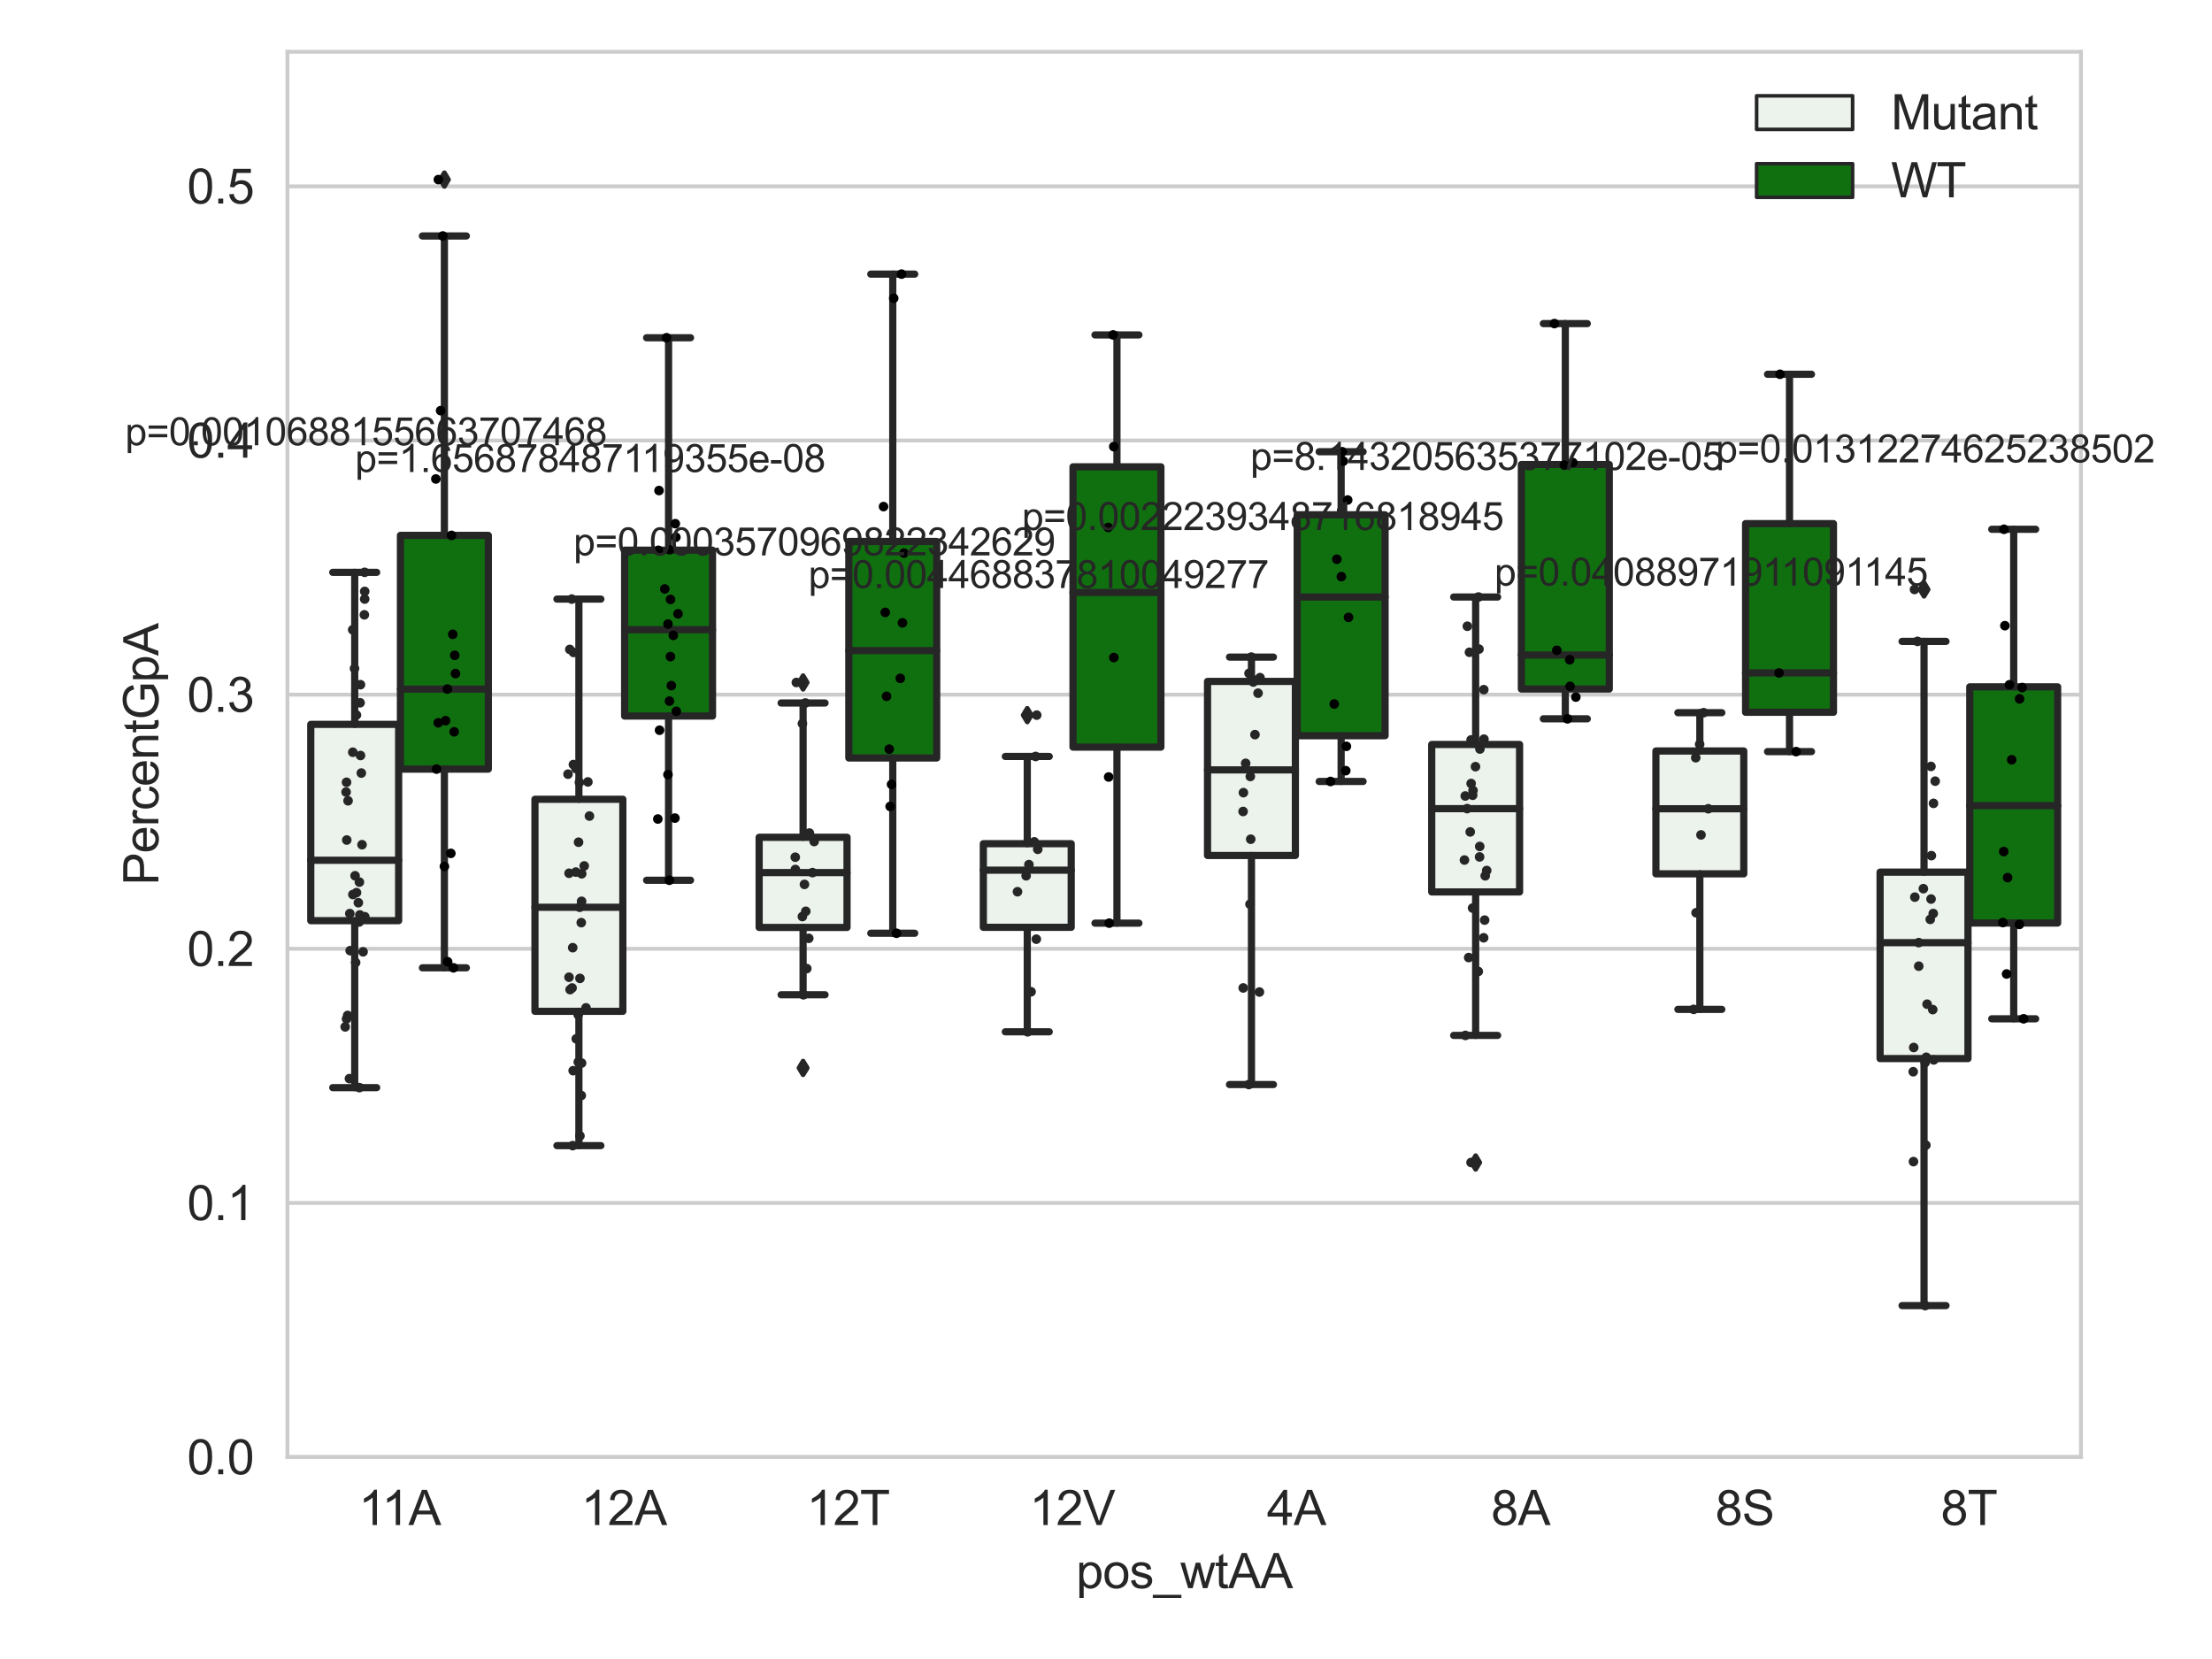 <?xml version="1.0" encoding="utf-8" standalone="no"?>
<!DOCTYPE svg PUBLIC "-//W3C//DTD SVG 1.1//EN"
  "http://www.w3.org/Graphics/SVG/1.1/DTD/svg11.dtd">
<svg xmlns:xlink="http://www.w3.org/1999/xlink" width="460.8pt" height="345.6pt" viewBox="0 0 460.8 345.6" xmlns="http://www.w3.org/2000/svg" version="1.1">
 <defs>
  <style type="text/css">*{stroke-linejoin: round; stroke-linecap: butt}</style>
 </defs>
 <g id="figure_1">
  <g id="patch_1">
   <path d="M 0 345.6 
L 460.8 345.6 
L 460.8 0 
L 0 0 
z
" style="fill: #ffffff"/>
  </g>
  <g id="axes_1">
   <g id="patch_2">
    <path d="M 59.881 303.539 
L 433.502 303.539 
L 433.502 10.8 
L 59.881 10.8 
z
" style="fill: #ffffff"/>
   </g>
   <g id="matplotlib.axis_1">
    <g id="xtick_1">
     <g id="text_1">
      <!-- 11A -->
      <g style="fill: #262626" transform="translate(74.705 317.697)scale(0.1 -0.1)">
       <defs>
        <path id="ArialMT-31" d="M 2384 0 
L 1822 0 
L 1822 3584 
Q 1619 3391 1289 3197 
Q 959 3003 697 2906 
L 697 3450 
Q 1169 3672 1522 3987 
Q 1875 4303 2022 4600 
L 2384 4600 
L 2384 0 
z
" transform="scale(0.016)"/>
        <path id="ArialMT-41" d="M -9 0 
L 1750 4581 
L 2403 4581 
L 4278 0 
L 3588 0 
L 3053 1388 
L 1138 1388 
L 634 0 
L -9 0 
z
M 1313 1881 
L 2866 1881 
L 2388 3150 
Q 2169 3728 2063 4100 
Q 1975 3659 1816 3225 
L 1313 1881 
z
" transform="scale(0.016)"/>
       </defs>
       <use xlink:href="#ArialMT-31"/>
       <use xlink:href="#ArialMT-31" x="48.24"/>
       <use xlink:href="#ArialMT-41" x="103.855"/>
      </g>
     </g>
    </g>
    <g id="xtick_2">
     <g id="text_2">
      <!-- 12A -->
      <g style="fill: #262626" transform="translate(121.039 317.697)scale(0.1 -0.1)">
       <defs>
        <path id="ArialMT-32" d="M 3222 541 
L 3222 0 
L 194 0 
Q 188 203 259 391 
Q 375 700 629 1000 
Q 884 1300 1366 1694 
Q 2113 2306 2375 2664 
Q 2638 3022 2638 3341 
Q 2638 3675 2398 3904 
Q 2159 4134 1775 4134 
Q 1369 4134 1125 3890 
Q 881 3647 878 3216 
L 300 3275 
Q 359 3922 746 4261 
Q 1134 4600 1788 4600 
Q 2447 4600 2831 4234 
Q 3216 3869 3216 3328 
Q 3216 3053 3103 2787 
Q 2991 2522 2730 2228 
Q 2469 1934 1863 1422 
Q 1356 997 1212 845 
Q 1069 694 975 541 
L 3222 541 
z
" transform="scale(0.016)"/>
       </defs>
       <use xlink:href="#ArialMT-31"/>
       <use xlink:href="#ArialMT-32" x="55.615"/>
       <use xlink:href="#ArialMT-41" x="111.23"/>
      </g>
     </g>
    </g>
    <g id="xtick_3">
     <g id="text_3">
      <!-- 12T -->
      <g style="fill: #262626" transform="translate(168.023 317.697)scale(0.1 -0.1)">
       <defs>
        <path id="ArialMT-54" d="M 1659 0 
L 1659 4041 
L 150 4041 
L 150 4581 
L 3781 4581 
L 3781 4041 
L 2266 4041 
L 2266 0 
L 1659 0 
z
" transform="scale(0.016)"/>
       </defs>
       <use xlink:href="#ArialMT-31"/>
       <use xlink:href="#ArialMT-32" x="55.615"/>
       <use xlink:href="#ArialMT-54" x="111.23"/>
      </g>
     </g>
    </g>
    <g id="xtick_4">
     <g id="text_4">
      <!-- 12V -->
      <g style="fill: #262626" transform="translate(214.444 317.697)scale(0.1 -0.1)">
       <defs>
        <path id="ArialMT-56" d="M 1803 0 
L 28 4581 
L 684 4581 
L 1875 1253 
Q 2019 853 2116 503 
Q 2222 878 2363 1253 
L 3600 4581 
L 4219 4581 
L 2425 0 
L 1803 0 
z
" transform="scale(0.016)"/>
       </defs>
       <use xlink:href="#ArialMT-31"/>
       <use xlink:href="#ArialMT-32" x="55.615"/>
       <use xlink:href="#ArialMT-56" x="111.23"/>
      </g>
     </g>
    </g>
    <g id="xtick_5">
     <g id="text_5">
      <!-- 4A -->
      <g style="fill: #262626" transform="translate(263.927 317.697)scale(0.1 -0.1)">
       <defs>
        <path id="ArialMT-34" d="M 2069 0 
L 2069 1097 
L 81 1097 
L 81 1613 
L 2172 4581 
L 2631 4581 
L 2631 1613 
L 3250 1613 
L 3250 1097 
L 2631 1097 
L 2631 0 
L 2069 0 
z
M 2069 1613 
L 2069 3678 
L 634 1613 
L 2069 1613 
z
" transform="scale(0.016)"/>
       </defs>
       <use xlink:href="#ArialMT-34"/>
       <use xlink:href="#ArialMT-41" x="55.615"/>
      </g>
     </g>
    </g>
    <g id="xtick_6">
     <g id="text_6">
      <!-- 8A -->
      <g style="fill: #262626" transform="translate(310.63 317.697)scale(0.1 -0.1)">
       <defs>
        <path id="ArialMT-38" d="M 1131 2484 
Q 781 2613 612 2850 
Q 444 3088 444 3419 
Q 444 3919 803 4259 
Q 1163 4600 1759 4600 
Q 2359 4600 2725 4251 
Q 3091 3903 3091 3403 
Q 3091 3084 2923 2848 
Q 2756 2613 2416 2484 
Q 2838 2347 3058 2040 
Q 3278 1734 3278 1309 
Q 3278 722 2862 322 
Q 2447 -78 1769 -78 
Q 1091 -78 675 323 
Q 259 725 259 1325 
Q 259 1772 486 2073 
Q 713 2375 1131 2484 
z
M 1019 3438 
Q 1019 3113 1228 2906 
Q 1438 2700 1772 2700 
Q 2097 2700 2305 2904 
Q 2513 3109 2513 3406 
Q 2513 3716 2298 3927 
Q 2084 4138 1766 4138 
Q 1444 4138 1231 3931 
Q 1019 3725 1019 3438 
z
M 838 1322 
Q 838 1081 952 856 
Q 1066 631 1291 507 
Q 1516 384 1775 384 
Q 2178 384 2440 643 
Q 2703 903 2703 1303 
Q 2703 1709 2433 1975 
Q 2163 2241 1756 2241 
Q 1359 2241 1098 1978 
Q 838 1716 838 1322 
z
" transform="scale(0.016)"/>
       </defs>
       <use xlink:href="#ArialMT-38"/>
       <use xlink:href="#ArialMT-41" x="55.615"/>
      </g>
     </g>
    </g>
    <g id="xtick_7">
     <g id="text_7">
      <!-- 8S -->
      <g style="fill: #262626" transform="translate(357.333 317.697)scale(0.1 -0.1)">
       <defs>
        <path id="ArialMT-53" d="M 288 1472 
L 859 1522 
Q 900 1178 1048 958 
Q 1197 738 1509 602 
Q 1822 466 2213 466 
Q 2559 466 2825 569 
Q 3091 672 3220 851 
Q 3350 1031 3350 1244 
Q 3350 1459 3225 1620 
Q 3100 1781 2813 1891 
Q 2628 1963 1997 2114 
Q 1366 2266 1113 2400 
Q 784 2572 623 2826 
Q 463 3081 463 3397 
Q 463 3744 659 4045 
Q 856 4347 1234 4503 
Q 1613 4659 2075 4659 
Q 2584 4659 2973 4495 
Q 3363 4331 3572 4012 
Q 3781 3694 3797 3291 
L 3216 3247 
Q 3169 3681 2898 3903 
Q 2628 4125 2100 4125 
Q 1550 4125 1298 3923 
Q 1047 3722 1047 3438 
Q 1047 3191 1225 3031 
Q 1400 2872 2139 2705 
Q 2878 2538 3153 2413 
Q 3553 2228 3743 1945 
Q 3934 1663 3934 1294 
Q 3934 928 3725 604 
Q 3516 281 3123 101 
Q 2731 -78 2241 -78 
Q 1619 -78 1198 103 
Q 778 284 539 648 
Q 300 1013 288 1472 
z
" transform="scale(0.016)"/>
       </defs>
       <use xlink:href="#ArialMT-38"/>
       <use xlink:href="#ArialMT-53" x="55.615"/>
      </g>
     </g>
    </g>
    <g id="xtick_8">
     <g id="text_8">
      <!-- 8T -->
      <g style="fill: #262626" transform="translate(404.316 317.697)scale(0.1 -0.1)">
       <use xlink:href="#ArialMT-38"/>
       <use xlink:href="#ArialMT-54" x="55.615"/>
      </g>
     </g>
    </g>
    <g id="text_9">
     <!-- pos_wtAA -->
     <g style="fill: #262626" transform="translate(224.18 330.842)scale(0.1 -0.1)">
      <defs>
       <path id="ArialMT-70" d="M 422 -1272 
L 422 3319 
L 934 3319 
L 934 2888 
Q 1116 3141 1344 3267 
Q 1572 3394 1897 3394 
Q 2322 3394 2647 3175 
Q 2972 2956 3137 2557 
Q 3303 2159 3303 1684 
Q 3303 1175 3120 767 
Q 2938 359 2589 142 
Q 2241 -75 1856 -75 
Q 1575 -75 1351 44 
Q 1128 163 984 344 
L 984 -1272 
L 422 -1272 
z
M 931 1641 
Q 931 1000 1190 694 
Q 1450 388 1819 388 
Q 2194 388 2461 705 
Q 2728 1022 2728 1688 
Q 2728 2322 2467 2637 
Q 2206 2953 1844 2953 
Q 1484 2953 1207 2617 
Q 931 2281 931 1641 
z
" transform="scale(0.016)"/>
       <path id="ArialMT-6f" d="M 213 1659 
Q 213 2581 725 3025 
Q 1153 3394 1769 3394 
Q 2453 3394 2887 2945 
Q 3322 2497 3322 1706 
Q 3322 1066 3130 698 
Q 2938 331 2570 128 
Q 2203 -75 1769 -75 
Q 1072 -75 642 372 
Q 213 819 213 1659 
z
M 791 1659 
Q 791 1022 1069 705 
Q 1347 388 1769 388 
Q 2188 388 2466 706 
Q 2744 1025 2744 1678 
Q 2744 2294 2464 2611 
Q 2184 2928 1769 2928 
Q 1347 2928 1069 2612 
Q 791 2297 791 1659 
z
" transform="scale(0.016)"/>
       <path id="ArialMT-73" d="M 197 991 
L 753 1078 
Q 800 744 1014 566 
Q 1228 388 1613 388 
Q 2000 388 2187 545 
Q 2375 703 2375 916 
Q 2375 1106 2209 1216 
Q 2094 1291 1634 1406 
Q 1016 1563 777 1677 
Q 538 1791 414 1992 
Q 291 2194 291 2438 
Q 291 2659 392 2848 
Q 494 3038 669 3163 
Q 800 3259 1026 3326 
Q 1253 3394 1513 3394 
Q 1903 3394 2198 3281 
Q 2494 3169 2634 2976 
Q 2775 2784 2828 2463 
L 2278 2388 
Q 2241 2644 2061 2787 
Q 1881 2931 1553 2931 
Q 1166 2931 1000 2803 
Q 834 2675 834 2503 
Q 834 2394 903 2306 
Q 972 2216 1119 2156 
Q 1203 2125 1616 2013 
Q 2213 1853 2448 1751 
Q 2684 1650 2818 1456 
Q 2953 1263 2953 975 
Q 2953 694 2789 445 
Q 2625 197 2315 61 
Q 2006 -75 1616 -75 
Q 969 -75 630 194 
Q 291 463 197 991 
z
" transform="scale(0.016)"/>
       <path id="ArialMT-5f" d="M -97 -1272 
L -97 -866 
L 3631 -866 
L 3631 -1272 
L -97 -1272 
z
" transform="scale(0.016)"/>
       <path id="ArialMT-77" d="M 1034 0 
L 19 3319 
L 600 3319 
L 1128 1403 
L 1325 691 
Q 1338 744 1497 1375 
L 2025 3319 
L 2603 3319 
L 3100 1394 
L 3266 759 
L 3456 1400 
L 4025 3319 
L 4572 3319 
L 3534 0 
L 2950 0 
L 2422 1988 
L 2294 2553 
L 1622 0 
L 1034 0 
z
" transform="scale(0.016)"/>
       <path id="ArialMT-74" d="M 1650 503 
L 1731 6 
Q 1494 -44 1306 -44 
Q 1000 -44 831 53 
Q 663 150 594 308 
Q 525 466 525 972 
L 525 2881 
L 113 2881 
L 113 3319 
L 525 3319 
L 525 4141 
L 1084 4478 
L 1084 3319 
L 1650 3319 
L 1650 2881 
L 1084 2881 
L 1084 941 
Q 1084 700 1114 631 
Q 1144 563 1211 522 
Q 1278 481 1403 481 
Q 1497 481 1650 503 
z
" transform="scale(0.016)"/>
      </defs>
      <use xlink:href="#ArialMT-70"/>
      <use xlink:href="#ArialMT-6f" x="55.615"/>
      <use xlink:href="#ArialMT-73" x="111.23"/>
      <use xlink:href="#ArialMT-5f" x="161.23"/>
      <use xlink:href="#ArialMT-77" x="216.846"/>
      <use xlink:href="#ArialMT-74" x="289.062"/>
      <use xlink:href="#ArialMT-41" x="316.846"/>
      <use xlink:href="#ArialMT-41" x="383.545"/>
     </g>
    </g>
   </g>
   <g id="matplotlib.axis_2">
    <g id="ytick_1">
     <g id="line2d_1">
      <path d="M 59.881 303.539 
L 433.502 303.539 
" clip-path="url(#p69d9605459)" style="fill: none; stroke: #cccccc; stroke-width: 0.8; stroke-linecap: round"/>
     </g>
     <g id="text_10">
      <!-- 0.0 -->
      <g style="fill: #262626" transform="translate(38.981 307.118)scale(0.1 -0.1)">
       <defs>
        <path id="ArialMT-30" d="M 266 2259 
Q 266 3072 433 3567 
Q 600 4063 929 4331 
Q 1259 4600 1759 4600 
Q 2128 4600 2406 4451 
Q 2684 4303 2865 4023 
Q 3047 3744 3150 3342 
Q 3253 2941 3253 2259 
Q 3253 1453 3087 958 
Q 2922 463 2592 192 
Q 2263 -78 1759 -78 
Q 1097 -78 719 397 
Q 266 969 266 2259 
z
M 844 2259 
Q 844 1131 1108 757 
Q 1372 384 1759 384 
Q 2147 384 2411 759 
Q 2675 1134 2675 2259 
Q 2675 3391 2411 3762 
Q 2147 4134 1753 4134 
Q 1366 4134 1134 3806 
Q 844 3388 844 2259 
z
" transform="scale(0.016)"/>
        <path id="ArialMT-2e" d="M 581 0 
L 581 641 
L 1222 641 
L 1222 0 
L 581 0 
z
" transform="scale(0.016)"/>
       </defs>
       <use xlink:href="#ArialMT-30"/>
       <use xlink:href="#ArialMT-2e" x="55.615"/>
       <use xlink:href="#ArialMT-30" x="83.398"/>
      </g>
     </g>
    </g>
    <g id="ytick_2">
     <g id="line2d_2">
      <path d="M 59.881 250.595 
L 433.502 250.595 
" clip-path="url(#p69d9605459)" style="fill: none; stroke: #cccccc; stroke-width: 0.8; stroke-linecap: round"/>
     </g>
     <g id="text_11">
      <!-- 0.1 -->
      <g style="fill: #262626" transform="translate(38.981 254.174)scale(0.1 -0.1)">
       <use xlink:href="#ArialMT-30"/>
       <use xlink:href="#ArialMT-2e" x="55.615"/>
       <use xlink:href="#ArialMT-31" x="83.398"/>
      </g>
     </g>
    </g>
    <g id="ytick_3">
     <g id="line2d_3">
      <path d="M 59.881 197.651 
L 433.502 197.651 
" clip-path="url(#p69d9605459)" style="fill: none; stroke: #cccccc; stroke-width: 0.8; stroke-linecap: round"/>
     </g>
     <g id="text_12">
      <!-- 0.2 -->
      <g style="fill: #262626" transform="translate(38.981 201.23)scale(0.1 -0.1)">
       <use xlink:href="#ArialMT-30"/>
       <use xlink:href="#ArialMT-2e" x="55.615"/>
       <use xlink:href="#ArialMT-32" x="83.398"/>
      </g>
     </g>
    </g>
    <g id="ytick_4">
     <g id="line2d_4">
      <path d="M 59.881 144.707 
L 433.502 144.707 
" clip-path="url(#p69d9605459)" style="fill: none; stroke: #cccccc; stroke-width: 0.8; stroke-linecap: round"/>
     </g>
     <g id="text_13">
      <!-- 0.3 -->
      <g style="fill: #262626" transform="translate(38.981 148.286)scale(0.1 -0.1)">
       <defs>
        <path id="ArialMT-33" d="M 269 1209 
L 831 1284 
Q 928 806 1161 595 
Q 1394 384 1728 384 
Q 2125 384 2398 659 
Q 2672 934 2672 1341 
Q 2672 1728 2419 1979 
Q 2166 2231 1775 2231 
Q 1616 2231 1378 2169 
L 1441 2663 
Q 1497 2656 1531 2656 
Q 1891 2656 2178 2843 
Q 2466 3031 2466 3422 
Q 2466 3731 2256 3934 
Q 2047 4138 1716 4138 
Q 1388 4138 1169 3931 
Q 950 3725 888 3313 
L 325 3413 
Q 428 3978 793 4289 
Q 1159 4600 1703 4600 
Q 2078 4600 2393 4439 
Q 2709 4278 2876 4000 
Q 3044 3722 3044 3409 
Q 3044 3113 2884 2869 
Q 2725 2625 2413 2481 
Q 2819 2388 3044 2092 
Q 3269 1797 3269 1353 
Q 3269 753 2831 336 
Q 2394 -81 1725 -81 
Q 1122 -81 723 278 
Q 325 638 269 1209 
z
" transform="scale(0.016)"/>
       </defs>
       <use xlink:href="#ArialMT-30"/>
       <use xlink:href="#ArialMT-2e" x="55.615"/>
       <use xlink:href="#ArialMT-33" x="83.398"/>
      </g>
     </g>
    </g>
    <g id="ytick_5">
     <g id="line2d_5">
      <path d="M 59.881 91.763 
L 433.502 91.763 
" clip-path="url(#p69d9605459)" style="fill: none; stroke: #cccccc; stroke-width: 0.8; stroke-linecap: round"/>
     </g>
     <g id="text_14">
      <!-- 0.4 -->
      <g style="fill: #262626" transform="translate(38.981 95.342)scale(0.1 -0.1)">
       <use xlink:href="#ArialMT-30"/>
       <use xlink:href="#ArialMT-2e" x="55.615"/>
       <use xlink:href="#ArialMT-34" x="83.398"/>
      </g>
     </g>
    </g>
    <g id="ytick_6">
     <g id="line2d_6">
      <path d="M 59.881 38.819 
L 433.502 38.819 
" clip-path="url(#p69d9605459)" style="fill: none; stroke: #cccccc; stroke-width: 0.8; stroke-linecap: round"/>
     </g>
     <g id="text_15">
      <!-- 0.5 -->
      <g style="fill: #262626" transform="translate(38.981 42.398)scale(0.1 -0.1)">
       <defs>
        <path id="ArialMT-35" d="M 266 1200 
L 856 1250 
Q 922 819 1161 601 
Q 1400 384 1738 384 
Q 2144 384 2425 690 
Q 2706 997 2706 1503 
Q 2706 1984 2436 2262 
Q 2166 2541 1728 2541 
Q 1456 2541 1237 2417 
Q 1019 2294 894 2097 
L 366 2166 
L 809 4519 
L 3088 4519 
L 3088 3981 
L 1259 3981 
L 1013 2750 
Q 1425 3038 1878 3038 
Q 2478 3038 2890 2622 
Q 3303 2206 3303 1553 
Q 3303 931 2941 478 
Q 2500 -78 1738 -78 
Q 1113 -78 717 272 
Q 322 622 266 1200 
z
" transform="scale(0.016)"/>
       </defs>
       <use xlink:href="#ArialMT-30"/>
       <use xlink:href="#ArialMT-2e" x="55.615"/>
       <use xlink:href="#ArialMT-35" x="83.398"/>
      </g>
     </g>
    </g>
    <g id="text_16">
     <!-- PercentGpA -->
     <g style="fill: #262626" transform="translate(32.994 184.405)rotate(-90)scale(0.1 -0.1)">
      <defs>
       <path id="ArialMT-50" d="M 494 0 
L 494 4581 
L 2222 4581 
Q 2678 4581 2919 4538 
Q 3256 4481 3484 4323 
Q 3713 4166 3852 3881 
Q 3991 3597 3991 3256 
Q 3991 2672 3619 2267 
Q 3247 1863 2275 1863 
L 1100 1863 
L 1100 0 
L 494 0 
z
M 1100 2403 
L 2284 2403 
Q 2872 2403 3119 2622 
Q 3366 2841 3366 3238 
Q 3366 3525 3220 3729 
Q 3075 3934 2838 4000 
Q 2684 4041 2272 4041 
L 1100 4041 
L 1100 2403 
z
" transform="scale(0.016)"/>
       <path id="ArialMT-65" d="M 2694 1069 
L 3275 997 
Q 3138 488 2766 206 
Q 2394 -75 1816 -75 
Q 1088 -75 661 373 
Q 234 822 234 1631 
Q 234 2469 665 2931 
Q 1097 3394 1784 3394 
Q 2450 3394 2872 2941 
Q 3294 2488 3294 1666 
Q 3294 1616 3291 1516 
L 816 1516 
Q 847 969 1125 678 
Q 1403 388 1819 388 
Q 2128 388 2347 550 
Q 2566 713 2694 1069 
z
M 847 1978 
L 2700 1978 
Q 2663 2397 2488 2606 
Q 2219 2931 1791 2931 
Q 1403 2931 1139 2672 
Q 875 2413 847 1978 
z
" transform="scale(0.016)"/>
       <path id="ArialMT-72" d="M 416 0 
L 416 3319 
L 922 3319 
L 922 2816 
Q 1116 3169 1280 3281 
Q 1444 3394 1641 3394 
Q 1925 3394 2219 3213 
L 2025 2691 
Q 1819 2813 1613 2813 
Q 1428 2813 1281 2702 
Q 1134 2591 1072 2394 
Q 978 2094 978 1738 
L 978 0 
L 416 0 
z
" transform="scale(0.016)"/>
       <path id="ArialMT-63" d="M 2588 1216 
L 3141 1144 
Q 3050 572 2676 248 
Q 2303 -75 1759 -75 
Q 1078 -75 664 370 
Q 250 816 250 1647 
Q 250 2184 428 2587 
Q 606 2991 970 3192 
Q 1334 3394 1763 3394 
Q 2303 3394 2647 3120 
Q 2991 2847 3088 2344 
L 2541 2259 
Q 2463 2594 2264 2762 
Q 2066 2931 1784 2931 
Q 1359 2931 1093 2626 
Q 828 2322 828 1663 
Q 828 994 1084 691 
Q 1341 388 1753 388 
Q 2084 388 2306 591 
Q 2528 794 2588 1216 
z
" transform="scale(0.016)"/>
       <path id="ArialMT-6e" d="M 422 0 
L 422 3319 
L 928 3319 
L 928 2847 
Q 1294 3394 1984 3394 
Q 2284 3394 2536 3286 
Q 2788 3178 2913 3003 
Q 3038 2828 3088 2588 
Q 3119 2431 3119 2041 
L 3119 0 
L 2556 0 
L 2556 2019 
Q 2556 2363 2490 2533 
Q 2425 2703 2258 2804 
Q 2091 2906 1866 2906 
Q 1506 2906 1245 2678 
Q 984 2450 984 1813 
L 984 0 
L 422 0 
z
" transform="scale(0.016)"/>
       <path id="ArialMT-47" d="M 2638 1797 
L 2638 2334 
L 4578 2338 
L 4578 638 
Q 4131 281 3656 101 
Q 3181 -78 2681 -78 
Q 2006 -78 1454 211 
Q 903 500 622 1047 
Q 341 1594 341 2269 
Q 341 2938 620 3517 
Q 900 4097 1425 4378 
Q 1950 4659 2634 4659 
Q 3131 4659 3532 4498 
Q 3934 4338 4162 4050 
Q 4391 3763 4509 3300 
L 3963 3150 
Q 3859 3500 3706 3700 
Q 3553 3900 3268 4020 
Q 2984 4141 2638 4141 
Q 2222 4141 1919 4014 
Q 1616 3888 1430 3681 
Q 1244 3475 1141 3228 
Q 966 2803 966 2306 
Q 966 1694 1177 1281 
Q 1388 869 1791 669 
Q 2194 469 2647 469 
Q 3041 469 3416 620 
Q 3791 772 3984 944 
L 3984 1797 
L 2638 1797 
z
" transform="scale(0.016)"/>
      </defs>
      <use xlink:href="#ArialMT-50"/>
      <use xlink:href="#ArialMT-65" x="66.699"/>
      <use xlink:href="#ArialMT-72" x="122.314"/>
      <use xlink:href="#ArialMT-63" x="155.615"/>
      <use xlink:href="#ArialMT-65" x="205.615"/>
      <use xlink:href="#ArialMT-6e" x="261.23"/>
      <use xlink:href="#ArialMT-74" x="316.846"/>
      <use xlink:href="#ArialMT-47" x="344.629"/>
      <use xlink:href="#ArialMT-70" x="422.412"/>
      <use xlink:href="#ArialMT-41" x="478.027"/>
     </g>
    </g>
   </g>
   <g id="patch_3">
    <path d="M 64.738 191.795 
L 83.046 191.795 
L 83.046 150.894 
L 64.738 150.894 
L 64.738 191.795 
z
" clip-path="url(#p69d9605459)" style="fill: #ecf2ec; stroke: #262626; stroke-width: 1.5; stroke-linejoin: miter"/>
   </g>
   <g id="patch_4">
    <path d="M 83.419 160.217 
L 101.727 160.217 
L 101.727 111.529 
L 83.419 111.529 
L 83.419 160.217 
z
" clip-path="url(#p69d9605459)" style="fill: #107010; stroke: #262626; stroke-width: 1.5; stroke-linejoin: miter"/>
   </g>
   <g id="patch_5">
    <path d="M 111.441 210.676 
L 129.748 210.676 
L 129.748 166.497 
L 111.441 166.497 
L 111.441 210.676 
z
" clip-path="url(#p69d9605459)" style="fill: #ecf2ec; stroke: #262626; stroke-width: 1.5; stroke-linejoin: miter"/>
   </g>
   <g id="patch_6">
    <path d="M 130.122 149.166 
L 148.429 149.166 
L 148.429 114.609 
L 130.122 114.609 
L 130.122 149.166 
z
" clip-path="url(#p69d9605459)" style="fill: #107010; stroke: #262626; stroke-width: 1.5; stroke-linejoin: miter"/>
   </g>
   <g id="patch_7">
    <path d="M 158.144 193.203 
L 176.451 193.203 
L 176.451 174.422 
L 158.144 174.422 
L 158.144 193.203 
z
" clip-path="url(#p69d9605459)" style="fill: #ecf2ec; stroke: #262626; stroke-width: 1.5; stroke-linejoin: miter"/>
   </g>
   <g id="patch_8">
    <path d="M 176.825 157.899 
L 195.132 157.899 
L 195.132 112.798 
L 176.825 112.798 
L 176.825 157.899 
z
" clip-path="url(#p69d9605459)" style="fill: #107010; stroke: #262626; stroke-width: 1.5; stroke-linejoin: miter"/>
   </g>
   <g id="patch_9">
    <path d="M 204.846 193.176 
L 223.154 193.176 
L 223.154 175.76 
L 204.846 175.76 
L 204.846 193.176 
z
" clip-path="url(#p69d9605459)" style="fill: #ecf2ec; stroke: #262626; stroke-width: 1.5; stroke-linejoin: miter"/>
   </g>
   <g id="patch_10">
    <path d="M 223.527 155.639 
L 241.835 155.639 
L 241.835 97.246 
L 223.527 97.246 
L 223.527 155.639 
z
" clip-path="url(#p69d9605459)" style="fill: #107010; stroke: #262626; stroke-width: 1.5; stroke-linejoin: miter"/>
   </g>
   <g id="patch_11">
    <path d="M 251.549 178.209 
L 269.856 178.209 
L 269.856 141.956 
L 251.549 141.956 
L 251.549 178.209 
z
" clip-path="url(#p69d9605459)" style="fill: #ecf2ec; stroke: #262626; stroke-width: 1.5; stroke-linejoin: miter"/>
   </g>
   <g id="patch_12">
    <path d="M 270.23 153.266 
L 288.537 153.266 
L 288.537 107.244 
L 270.23 107.244 
L 270.23 153.266 
z
" clip-path="url(#p69d9605459)" style="fill: #107010; stroke: #262626; stroke-width: 1.5; stroke-linejoin: miter"/>
   </g>
   <g id="patch_13">
    <path d="M 298.251 185.806 
L 316.559 185.806 
L 316.559 155.085 
L 298.251 155.085 
L 298.251 185.806 
z
" clip-path="url(#p69d9605459)" style="fill: #ecf2ec; stroke: #262626; stroke-width: 1.5; stroke-linejoin: miter"/>
   </g>
   <g id="patch_14">
    <path d="M 316.932 143.538 
L 335.24 143.538 
L 335.24 96.766 
L 316.932 96.766 
L 316.932 143.538 
z
" clip-path="url(#p69d9605459)" style="fill: #107010; stroke: #262626; stroke-width: 1.5; stroke-linejoin: miter"/>
   </g>
   <g id="patch_15">
    <path d="M 344.954 182.036 
L 363.261 182.036 
L 363.261 156.445 
L 344.954 156.445 
L 344.954 182.036 
z
" clip-path="url(#p69d9605459)" style="fill: #ecf2ec; stroke: #262626; stroke-width: 1.5; stroke-linejoin: miter"/>
   </g>
   <g id="patch_16">
    <path d="M 363.635 148.378 
L 381.942 148.378 
L 381.942 109.076 
L 363.635 109.076 
L 363.635 148.378 
z
" clip-path="url(#p69d9605459)" style="fill: #107010; stroke: #262626; stroke-width: 1.5; stroke-linejoin: miter"/>
   </g>
   <g id="patch_17">
    <path d="M 391.657 220.523 
L 409.964 220.523 
L 409.964 181.685 
L 391.657 181.685 
L 391.657 220.523 
z
" clip-path="url(#p69d9605459)" style="fill: #ecf2ec; stroke: #262626; stroke-width: 1.5; stroke-linejoin: miter"/>
   </g>
   <g id="patch_18">
    <path d="M 410.338 192.28 
L 428.645 192.28 
L 428.645 143.085 
L 410.338 143.085 
L 410.338 192.28 
z
" clip-path="url(#p69d9605459)" style="fill: #107010; stroke: #262626; stroke-width: 1.5; stroke-linejoin: miter"/>
   </g>
   <g id="patch_19">
    <path d="M 83.233 303.539 
L 83.233 303.539 
L 83.233 303.539 
L 83.233 303.539 
z
" clip-path="url(#p69d9605459)" style="fill: #ecf2ec; stroke: #262626; stroke-width: 0.75; stroke-linejoin: miter"/>
   </g>
   <g id="patch_20">
    <path d="M 83.233 303.539 
L 83.233 303.539 
L 83.233 303.539 
L 83.233 303.539 
z
" clip-path="url(#p69d9605459)" style="fill: #107010; stroke: #262626; stroke-width: 0.75; stroke-linejoin: miter"/>
   </g>
   <g id="PathCollection_1"/>
   <g id="PathCollection_2"/>
   <g id="line2d_7">
    <path d="M 73.892 191.795 
L 73.892 226.574 
" clip-path="url(#p69d9605459)" style="fill: none; stroke: #262626; stroke-width: 1.5; stroke-linecap: round"/>
   </g>
   <g id="line2d_8">
    <path d="M 73.892 150.894 
L 73.892 119.23 
" clip-path="url(#p69d9605459)" style="fill: none; stroke: #262626; stroke-width: 1.5; stroke-linecap: round"/>
   </g>
   <g id="line2d_9">
    <path d="M 69.315 226.574 
L 78.469 226.574 
" clip-path="url(#p69d9605459)" style="fill: none; stroke: #262626; stroke-width: 1.5; stroke-linecap: round"/>
   </g>
   <g id="line2d_10">
    <path d="M 69.315 119.23 
L 78.469 119.23 
" clip-path="url(#p69d9605459)" style="fill: none; stroke: #262626; stroke-width: 1.5; stroke-linecap: round"/>
   </g>
   <g id="line2d_11"/>
   <g id="line2d_12">
    <path d="M 92.573 160.217 
L 92.573 201.614 
" clip-path="url(#p69d9605459)" style="fill: none; stroke: #262626; stroke-width: 1.5; stroke-linecap: round"/>
   </g>
   <g id="line2d_13">
    <path d="M 92.573 111.529 
L 92.573 49.158 
" clip-path="url(#p69d9605459)" style="fill: none; stroke: #262626; stroke-width: 1.5; stroke-linecap: round"/>
   </g>
   <g id="line2d_14">
    <path d="M 87.996 201.614 
L 97.15 201.614 
" clip-path="url(#p69d9605459)" style="fill: none; stroke: #262626; stroke-width: 1.5; stroke-linecap: round"/>
   </g>
   <g id="line2d_15">
    <path d="M 87.996 49.158 
L 97.15 49.158 
" clip-path="url(#p69d9605459)" style="fill: none; stroke: #262626; stroke-width: 1.5; stroke-linecap: round"/>
   </g>
   <g id="line2d_16">
    <defs>
     <path id="mde4f114c9b" d="M -0 1.414 
L 0.849 0 
L 0 -1.414 
L -0.849 -0 
z
" style="stroke: #262626; stroke-linejoin: miter"/>
    </defs>
    <g clip-path="url(#p69d9605459)">
     <use xlink:href="#mde4f114c9b" x="92.573" y="37.413" style="fill: #262626; stroke: #262626; stroke-linejoin: miter"/>
    </g>
   </g>
   <g id="line2d_17">
    <path d="M 120.595 210.676 
L 120.595 238.656 
" clip-path="url(#p69d9605459)" style="fill: none; stroke: #262626; stroke-width: 1.5; stroke-linecap: round"/>
   </g>
   <g id="line2d_18">
    <path d="M 120.595 166.497 
L 120.595 124.8 
" clip-path="url(#p69d9605459)" style="fill: none; stroke: #262626; stroke-width: 1.5; stroke-linecap: round"/>
   </g>
   <g id="line2d_19">
    <path d="M 116.018 238.656 
L 125.172 238.656 
" clip-path="url(#p69d9605459)" style="fill: none; stroke: #262626; stroke-width: 1.5; stroke-linecap: round"/>
   </g>
   <g id="line2d_20">
    <path d="M 116.018 124.8 
L 125.172 124.8 
" clip-path="url(#p69d9605459)" style="fill: none; stroke: #262626; stroke-width: 1.5; stroke-linecap: round"/>
   </g>
   <g id="line2d_21"/>
   <g id="line2d_22">
    <path d="M 139.276 149.166 
L 139.276 183.373 
" clip-path="url(#p69d9605459)" style="fill: none; stroke: #262626; stroke-width: 1.5; stroke-linecap: round"/>
   </g>
   <g id="line2d_23">
    <path d="M 139.276 114.609 
L 139.276 70.358 
" clip-path="url(#p69d9605459)" style="fill: none; stroke: #262626; stroke-width: 1.5; stroke-linecap: round"/>
   </g>
   <g id="line2d_24">
    <path d="M 134.699 183.373 
L 143.853 183.373 
" clip-path="url(#p69d9605459)" style="fill: none; stroke: #262626; stroke-width: 1.5; stroke-linecap: round"/>
   </g>
   <g id="line2d_25">
    <path d="M 134.699 70.358 
L 143.853 70.358 
" clip-path="url(#p69d9605459)" style="fill: none; stroke: #262626; stroke-width: 1.5; stroke-linecap: round"/>
   </g>
   <g id="line2d_26"/>
   <g id="line2d_27">
    <path d="M 167.297 193.203 
L 167.297 207.227 
" clip-path="url(#p69d9605459)" style="fill: none; stroke: #262626; stroke-width: 1.5; stroke-linecap: round"/>
   </g>
   <g id="line2d_28">
    <path d="M 167.297 174.422 
L 167.297 146.448 
" clip-path="url(#p69d9605459)" style="fill: none; stroke: #262626; stroke-width: 1.5; stroke-linecap: round"/>
   </g>
   <g id="line2d_29">
    <path d="M 162.72 207.227 
L 171.874 207.227 
" clip-path="url(#p69d9605459)" style="fill: none; stroke: #262626; stroke-width: 1.5; stroke-linecap: round"/>
   </g>
   <g id="line2d_30">
    <path d="M 162.72 146.448 
L 171.874 146.448 
" clip-path="url(#p69d9605459)" style="fill: none; stroke: #262626; stroke-width: 1.5; stroke-linecap: round"/>
   </g>
   <g id="line2d_31">
    <g clip-path="url(#p69d9605459)">
     <use xlink:href="#mde4f114c9b" x="167.297" y="222.467" style="fill: #262626; stroke: #262626; stroke-linejoin: miter"/>
     <use xlink:href="#mde4f114c9b" x="167.297" y="142.171" style="fill: #262626; stroke: #262626; stroke-linejoin: miter"/>
    </g>
   </g>
   <g id="line2d_32">
    <path d="M 185.978 157.899 
L 185.978 194.414 
" clip-path="url(#p69d9605459)" style="fill: none; stroke: #262626; stroke-width: 1.5; stroke-linecap: round"/>
   </g>
   <g id="line2d_33">
    <path d="M 185.978 112.798 
L 185.978 57.103 
" clip-path="url(#p69d9605459)" style="fill: none; stroke: #262626; stroke-width: 1.5; stroke-linecap: round"/>
   </g>
   <g id="line2d_34">
    <path d="M 181.401 194.414 
L 190.555 194.414 
" clip-path="url(#p69d9605459)" style="fill: none; stroke: #262626; stroke-width: 1.5; stroke-linecap: round"/>
   </g>
   <g id="line2d_35">
    <path d="M 181.401 57.103 
L 190.555 57.103 
" clip-path="url(#p69d9605459)" style="fill: none; stroke: #262626; stroke-width: 1.5; stroke-linecap: round"/>
   </g>
   <g id="line2d_36"/>
   <g id="line2d_37">
    <path d="M 214 193.176 
L 214 214.945 
" clip-path="url(#p69d9605459)" style="fill: none; stroke: #262626; stroke-width: 1.5; stroke-linecap: round"/>
   </g>
   <g id="line2d_38">
    <path d="M 214 175.76 
L 214 157.586 
" clip-path="url(#p69d9605459)" style="fill: none; stroke: #262626; stroke-width: 1.5; stroke-linecap: round"/>
   </g>
   <g id="line2d_39">
    <path d="M 209.423 214.945 
L 218.577 214.945 
" clip-path="url(#p69d9605459)" style="fill: none; stroke: #262626; stroke-width: 1.5; stroke-linecap: round"/>
   </g>
   <g id="line2d_40">
    <path d="M 209.423 157.586 
L 218.577 157.586 
" clip-path="url(#p69d9605459)" style="fill: none; stroke: #262626; stroke-width: 1.5; stroke-linecap: round"/>
   </g>
   <g id="line2d_41">
    <g clip-path="url(#p69d9605459)">
     <use xlink:href="#mde4f114c9b" x="214" y="148.974" style="fill: #262626; stroke: #262626; stroke-linejoin: miter"/>
    </g>
   </g>
   <g id="line2d_42">
    <path d="M 232.681 155.639 
L 232.681 192.306 
" clip-path="url(#p69d9605459)" style="fill: none; stroke: #262626; stroke-width: 1.5; stroke-linecap: round"/>
   </g>
   <g id="line2d_43">
    <path d="M 232.681 97.246 
L 232.681 69.767 
" clip-path="url(#p69d9605459)" style="fill: none; stroke: #262626; stroke-width: 1.5; stroke-linecap: round"/>
   </g>
   <g id="line2d_44">
    <path d="M 228.104 192.306 
L 237.258 192.306 
" clip-path="url(#p69d9605459)" style="fill: none; stroke: #262626; stroke-width: 1.5; stroke-linecap: round"/>
   </g>
   <g id="line2d_45">
    <path d="M 228.104 69.767 
L 237.258 69.767 
" clip-path="url(#p69d9605459)" style="fill: none; stroke: #262626; stroke-width: 1.5; stroke-linecap: round"/>
   </g>
   <g id="line2d_46"/>
   <g id="line2d_47">
    <path d="M 260.702 178.209 
L 260.702 225.931 
" clip-path="url(#p69d9605459)" style="fill: none; stroke: #262626; stroke-width: 1.5; stroke-linecap: round"/>
   </g>
   <g id="line2d_48">
    <path d="M 260.702 141.956 
L 260.702 136.886 
" clip-path="url(#p69d9605459)" style="fill: none; stroke: #262626; stroke-width: 1.5; stroke-linecap: round"/>
   </g>
   <g id="line2d_49">
    <path d="M 256.126 225.931 
L 265.279 225.931 
" clip-path="url(#p69d9605459)" style="fill: none; stroke: #262626; stroke-width: 1.5; stroke-linecap: round"/>
   </g>
   <g id="line2d_50">
    <path d="M 256.126 136.886 
L 265.279 136.886 
" clip-path="url(#p69d9605459)" style="fill: none; stroke: #262626; stroke-width: 1.5; stroke-linecap: round"/>
   </g>
   <g id="line2d_51"/>
   <g id="line2d_52">
    <path d="M 279.384 153.266 
L 279.384 162.792 
" clip-path="url(#p69d9605459)" style="fill: none; stroke: #262626; stroke-width: 1.5; stroke-linecap: round"/>
   </g>
   <g id="line2d_53">
    <path d="M 279.384 107.244 
L 279.384 94.104 
" clip-path="url(#p69d9605459)" style="fill: none; stroke: #262626; stroke-width: 1.5; stroke-linecap: round"/>
   </g>
   <g id="line2d_54">
    <path d="M 274.807 162.792 
L 283.96 162.792 
" clip-path="url(#p69d9605459)" style="fill: none; stroke: #262626; stroke-width: 1.5; stroke-linecap: round"/>
   </g>
   <g id="line2d_55">
    <path d="M 274.807 94.104 
L 283.96 94.104 
" clip-path="url(#p69d9605459)" style="fill: none; stroke: #262626; stroke-width: 1.5; stroke-linecap: round"/>
   </g>
   <g id="line2d_56"/>
   <g id="line2d_57">
    <path d="M 307.405 185.806 
L 307.405 215.694 
" clip-path="url(#p69d9605459)" style="fill: none; stroke: #262626; stroke-width: 1.5; stroke-linecap: round"/>
   </g>
   <g id="line2d_58">
    <path d="M 307.405 155.085 
L 307.405 124.37 
" clip-path="url(#p69d9605459)" style="fill: none; stroke: #262626; stroke-width: 1.5; stroke-linecap: round"/>
   </g>
   <g id="line2d_59">
    <path d="M 302.828 215.694 
L 311.982 215.694 
" clip-path="url(#p69d9605459)" style="fill: none; stroke: #262626; stroke-width: 1.5; stroke-linecap: round"/>
   </g>
   <g id="line2d_60">
    <path d="M 302.828 124.37 
L 311.982 124.37 
" clip-path="url(#p69d9605459)" style="fill: none; stroke: #262626; stroke-width: 1.5; stroke-linecap: round"/>
   </g>
   <g id="line2d_61">
    <g clip-path="url(#p69d9605459)">
     <use xlink:href="#mde4f114c9b" x="307.405" y="242.169" style="fill: #262626; stroke: #262626; stroke-linejoin: miter"/>
    </g>
   </g>
   <g id="line2d_62">
    <path d="M 326.086 143.538 
L 326.086 149.742 
" clip-path="url(#p69d9605459)" style="fill: none; stroke: #262626; stroke-width: 1.5; stroke-linecap: round"/>
   </g>
   <g id="line2d_63">
    <path d="M 326.086 96.766 
L 326.086 67.41 
" clip-path="url(#p69d9605459)" style="fill: none; stroke: #262626; stroke-width: 1.5; stroke-linecap: round"/>
   </g>
   <g id="line2d_64">
    <path d="M 321.509 149.742 
L 330.663 149.742 
" clip-path="url(#p69d9605459)" style="fill: none; stroke: #262626; stroke-width: 1.5; stroke-linecap: round"/>
   </g>
   <g id="line2d_65">
    <path d="M 321.509 67.41 
L 330.663 67.41 
" clip-path="url(#p69d9605459)" style="fill: none; stroke: #262626; stroke-width: 1.5; stroke-linecap: round"/>
   </g>
   <g id="line2d_66"/>
   <g id="line2d_67">
    <path d="M 354.108 182.036 
L 354.108 210.272 
" clip-path="url(#p69d9605459)" style="fill: none; stroke: #262626; stroke-width: 1.5; stroke-linecap: round"/>
   </g>
   <g id="line2d_68">
    <path d="M 354.108 156.445 
L 354.108 148.466 
" clip-path="url(#p69d9605459)" style="fill: none; stroke: #262626; stroke-width: 1.5; stroke-linecap: round"/>
   </g>
   <g id="line2d_69">
    <path d="M 349.531 210.272 
L 358.685 210.272 
" clip-path="url(#p69d9605459)" style="fill: none; stroke: #262626; stroke-width: 1.5; stroke-linecap: round"/>
   </g>
   <g id="line2d_70">
    <path d="M 349.531 148.466 
L 358.685 148.466 
" clip-path="url(#p69d9605459)" style="fill: none; stroke: #262626; stroke-width: 1.5; stroke-linecap: round"/>
   </g>
   <g id="line2d_71"/>
   <g id="line2d_72">
    <path d="M 372.789 148.378 
L 372.789 156.572 
" clip-path="url(#p69d9605459)" style="fill: none; stroke: #262626; stroke-width: 1.5; stroke-linecap: round"/>
   </g>
   <g id="line2d_73">
    <path d="M 372.789 109.076 
L 372.789 77.969 
" clip-path="url(#p69d9605459)" style="fill: none; stroke: #262626; stroke-width: 1.5; stroke-linecap: round"/>
   </g>
   <g id="line2d_74">
    <path d="M 368.212 156.572 
L 377.366 156.572 
" clip-path="url(#p69d9605459)" style="fill: none; stroke: #262626; stroke-width: 1.5; stroke-linecap: round"/>
   </g>
   <g id="line2d_75">
    <path d="M 368.212 77.969 
L 377.366 77.969 
" clip-path="url(#p69d9605459)" style="fill: none; stroke: #262626; stroke-width: 1.5; stroke-linecap: round"/>
   </g>
   <g id="line2d_76"/>
   <g id="line2d_77">
    <path d="M 400.81 220.523 
L 400.81 271.979 
" clip-path="url(#p69d9605459)" style="fill: none; stroke: #262626; stroke-width: 1.5; stroke-linecap: round"/>
   </g>
   <g id="line2d_78">
    <path d="M 400.81 181.685 
L 400.81 133.614 
" clip-path="url(#p69d9605459)" style="fill: none; stroke: #262626; stroke-width: 1.5; stroke-linecap: round"/>
   </g>
   <g id="line2d_79">
    <path d="M 396.233 271.979 
L 405.387 271.979 
" clip-path="url(#p69d9605459)" style="fill: none; stroke: #262626; stroke-width: 1.5; stroke-linecap: round"/>
   </g>
   <g id="line2d_80">
    <path d="M 396.233 133.614 
L 405.387 133.614 
" clip-path="url(#p69d9605459)" style="fill: none; stroke: #262626; stroke-width: 1.5; stroke-linecap: round"/>
   </g>
   <g id="line2d_81">
    <g clip-path="url(#p69d9605459)">
     <use xlink:href="#mde4f114c9b" x="400.81" y="122.795" style="fill: #262626; stroke: #262626; stroke-linejoin: miter"/>
    </g>
   </g>
   <g id="line2d_82">
    <path d="M 419.491 192.28 
L 419.491 212.233 
" clip-path="url(#p69d9605459)" style="fill: none; stroke: #262626; stroke-width: 1.5; stroke-linecap: round"/>
   </g>
   <g id="line2d_83">
    <path d="M 419.491 143.085 
L 419.491 110.261 
" clip-path="url(#p69d9605459)" style="fill: none; stroke: #262626; stroke-width: 1.5; stroke-linecap: round"/>
   </g>
   <g id="line2d_84">
    <path d="M 414.915 212.233 
L 424.068 212.233 
" clip-path="url(#p69d9605459)" style="fill: none; stroke: #262626; stroke-width: 1.5; stroke-linecap: round"/>
   </g>
   <g id="line2d_85">
    <path d="M 414.915 110.261 
L 424.068 110.261 
" clip-path="url(#p69d9605459)" style="fill: none; stroke: #262626; stroke-width: 1.5; stroke-linecap: round"/>
   </g>
   <g id="line2d_86"/>
   <g id="line2d_87">
    <path d="M 64.738 179.203 
L 83.046 179.203 
" clip-path="url(#p69d9605459)" style="fill: none; stroke: #262626; stroke-width: 1.5; stroke-linecap: round"/>
   </g>
   <g id="line2d_88">
    <path d="M 83.419 143.544 
L 101.727 143.544 
" clip-path="url(#p69d9605459)" style="fill: none; stroke: #262626; stroke-width: 1.5; stroke-linecap: round"/>
   </g>
   <g id="line2d_89">
    <path d="M 111.441 189 
L 129.748 189 
" clip-path="url(#p69d9605459)" style="fill: none; stroke: #262626; stroke-width: 1.5; stroke-linecap: round"/>
   </g>
   <g id="line2d_90">
    <path d="M 130.122 131.181 
L 148.429 131.181 
" clip-path="url(#p69d9605459)" style="fill: none; stroke: #262626; stroke-width: 1.5; stroke-linecap: round"/>
   </g>
   <g id="line2d_91">
    <path d="M 158.144 181.781 
L 176.451 181.781 
" clip-path="url(#p69d9605459)" style="fill: none; stroke: #262626; stroke-width: 1.5; stroke-linecap: round"/>
   </g>
   <g id="line2d_92">
    <path d="M 176.825 135.531 
L 195.132 135.531 
" clip-path="url(#p69d9605459)" style="fill: none; stroke: #262626; stroke-width: 1.5; stroke-linecap: round"/>
   </g>
   <g id="line2d_93">
    <path d="M 204.846 181.276 
L 223.154 181.276 
" clip-path="url(#p69d9605459)" style="fill: none; stroke: #262626; stroke-width: 1.5; stroke-linecap: round"/>
   </g>
   <g id="line2d_94">
    <path d="M 223.527 123.425 
L 241.835 123.425 
" clip-path="url(#p69d9605459)" style="fill: none; stroke: #262626; stroke-width: 1.5; stroke-linecap: round"/>
   </g>
   <g id="line2d_95">
    <path d="M 251.549 160.385 
L 269.856 160.385 
" clip-path="url(#p69d9605459)" style="fill: none; stroke: #262626; stroke-width: 1.5; stroke-linecap: round"/>
   </g>
   <g id="line2d_96">
    <path d="M 270.23 124.363 
L 288.537 124.363 
" clip-path="url(#p69d9605459)" style="fill: none; stroke: #262626; stroke-width: 1.5; stroke-linecap: round"/>
   </g>
   <g id="line2d_97">
    <path d="M 298.251 168.452 
L 316.559 168.452 
" clip-path="url(#p69d9605459)" style="fill: none; stroke: #262626; stroke-width: 1.5; stroke-linecap: round"/>
   </g>
   <g id="line2d_98">
    <path d="M 316.932 136.454 
L 335.24 136.454 
" clip-path="url(#p69d9605459)" style="fill: none; stroke: #262626; stroke-width: 1.5; stroke-linecap: round"/>
   </g>
   <g id="line2d_99">
    <path d="M 344.954 168.48 
L 363.261 168.48 
" clip-path="url(#p69d9605459)" style="fill: none; stroke: #262626; stroke-width: 1.5; stroke-linecap: round"/>
   </g>
   <g id="line2d_100">
    <path d="M 363.635 140.184 
L 381.942 140.184 
" clip-path="url(#p69d9605459)" style="fill: none; stroke: #262626; stroke-width: 1.5; stroke-linecap: round"/>
   </g>
   <g id="line2d_101">
    <path d="M 391.657 196.369 
L 409.964 196.369 
" clip-path="url(#p69d9605459)" style="fill: none; stroke: #262626; stroke-width: 1.5; stroke-linecap: round"/>
   </g>
   <g id="line2d_102">
    <path d="M 410.338 167.834 
L 428.645 167.834 
" clip-path="url(#p69d9605459)" style="fill: none; stroke: #262626; stroke-width: 1.5; stroke-linecap: round"/>
   </g>
   <g id="patch_21">
    <path d="M 59.881 303.539 
L 59.881 10.8 
" style="fill: none; stroke: #cccccc; stroke-width: 0.8; stroke-linejoin: miter; stroke-linecap: square"/>
   </g>
   <g id="patch_22">
    <path d="M 433.502 303.539 
L 433.502 10.8 
" style="fill: none; stroke: #cccccc; stroke-width: 0.8; stroke-linejoin: miter; stroke-linecap: square"/>
   </g>
   <g id="patch_23">
    <path d="M 59.881 303.539 
L 433.502 303.539 
" style="fill: none; stroke: #cccccc; stroke-width: 0.8; stroke-linejoin: miter; stroke-linecap: square"/>
   </g>
   <g id="patch_24">
    <path d="M 59.881 10.8 
L 433.502 10.8 
" style="fill: none; stroke: #cccccc; stroke-width: 0.8; stroke-linejoin: miter; stroke-linecap: square"/>
   </g>
   <g id="PathCollection_3">
    <defs>
     <path id="C0_0_3dff5b6254" d="M 0 1 
C 0.265 1 0.52 0.895 0.707 0.707 
C 0.895 0.52 1 0.265 1 -0 
C 1 -0.265 0.895 -0.52 0.707 -0.707 
C 0.52 -0.895 0.265 -1 0 -1 
C -0.265 -1 -0.52 -0.895 -0.707 -0.707 
C -0.895 -0.52 -1 -0.265 -1 0 
C -1 0.265 -0.895 0.52 -0.707 0.707 
C -0.52 0.895 -0.265 1 0 1 
z
"/>
    </defs>
    <g clip-path="url(#p69d9605459)">
     <use xlink:href="#C0_0_3dff5b6254" x="72.509" y="166.819" style="fill: #262626"/>
    </g>
    <g clip-path="url(#p69d9605459)">
     <use xlink:href="#C0_0_3dff5b6254" x="74.652" y="188.051" style="fill: #262626"/>
    </g>
    <g clip-path="url(#p69d9605459)">
     <use xlink:href="#C0_0_3dff5b6254" x="74.266" y="185.953" style="fill: #262626"/>
    </g>
    <g clip-path="url(#p69d9605459)">
     <use xlink:href="#C0_0_3dff5b6254" x="73.852" y="139.26" style="fill: #262626"/>
    </g>
    <g clip-path="url(#p69d9605459)">
     <use xlink:href="#C0_0_3dff5b6254" x="75.1" y="157.386" style="fill: #262626"/>
    </g>
    <g clip-path="url(#p69d9605459)">
     <use xlink:href="#C0_0_3dff5b6254" x="75.992" y="190.968" style="fill: #262626"/>
    </g>
    <g clip-path="url(#p69d9605459)">
     <use xlink:href="#C0_0_3dff5b6254" x="73.971" y="182.439" style="fill: #262626"/>
    </g>
    <g clip-path="url(#p69d9605459)">
     <use xlink:href="#C0_0_3dff5b6254" x="73.474" y="131.189" style="fill: #262626"/>
    </g>
    <g clip-path="url(#p69d9605459)">
     <use xlink:href="#C0_0_3dff5b6254" x="72.101" y="164.998" style="fill: #262626"/>
    </g>
    <g clip-path="url(#p69d9605459)">
     <use xlink:href="#C0_0_3dff5b6254" x="72.196" y="212.262" style="fill: #262626"/>
    </g>
    <g clip-path="url(#p69d9605459)">
     <use xlink:href="#C0_0_3dff5b6254" x="74.96" y="190.594" style="fill: #262626"/>
    </g>
    <g clip-path="url(#p69d9605459)">
     <use xlink:href="#C0_0_3dff5b6254" x="73.514" y="186.343" style="fill: #262626"/>
    </g>
    <g clip-path="url(#p69d9605459)">
     <use xlink:href="#C0_0_3dff5b6254" x="72.423" y="211.536" style="fill: #262626"/>
    </g>
    <g clip-path="url(#p69d9605459)">
     <use xlink:href="#C0_0_3dff5b6254" x="75.961" y="119.23" style="fill: #262626"/>
    </g>
    <g clip-path="url(#p69d9605459)">
     <use xlink:href="#C0_0_3dff5b6254" x="75.417" y="175.967" style="fill: #262626"/>
    </g>
    <g clip-path="url(#p69d9605459)">
     <use xlink:href="#C0_0_3dff5b6254" x="75.639" y="198.278" style="fill: #262626"/>
    </g>
    <g clip-path="url(#p69d9605459)">
     <use xlink:href="#C0_0_3dff5b6254" x="71.909" y="213.919" style="fill: #262626"/>
    </g>
    <g clip-path="url(#p69d9605459)">
     <use xlink:href="#C0_0_3dff5b6254" x="72.872" y="190.313" style="fill: #262626"/>
    </g>
    <g clip-path="url(#p69d9605459)">
     <use xlink:href="#C0_0_3dff5b6254" x="75.974" y="123.202" style="fill: #262626"/>
    </g>
    <g clip-path="url(#p69d9605459)">
     <use xlink:href="#C0_0_3dff5b6254" x="73.496" y="156.706" style="fill: #262626"/>
    </g>
    <g clip-path="url(#p69d9605459)">
     <use xlink:href="#C0_0_3dff5b6254" x="74.085" y="200.521" style="fill: #262626"/>
    </g>
    <g clip-path="url(#p69d9605459)">
     <use xlink:href="#C0_0_3dff5b6254" x="74.864" y="226.574" style="fill: #262626"/>
    </g>
    <g clip-path="url(#p69d9605459)">
     <use xlink:href="#C0_0_3dff5b6254" x="72.794" y="224.693" style="fill: #262626"/>
    </g>
    <g clip-path="url(#p69d9605459)">
     <use xlink:href="#C0_0_3dff5b6254" x="72.942" y="198.038" style="fill: #262626"/>
    </g>
    <g clip-path="url(#p69d9605459)">
     <use xlink:href="#C0_0_3dff5b6254" x="75.97" y="124.794" style="fill: #262626"/>
    </g>
    <g clip-path="url(#p69d9605459)">
     <use xlink:href="#C0_0_3dff5b6254" x="74.868" y="183.757" style="fill: #262626"/>
    </g>
    <g clip-path="url(#p69d9605459)">
     <use xlink:href="#C0_0_3dff5b6254" x="72.191" y="162.964" style="fill: #262626"/>
    </g>
    <g clip-path="url(#p69d9605459)">
     <use xlink:href="#C0_0_3dff5b6254" x="75.272" y="161.043" style="fill: #262626"/>
    </g>
    <g clip-path="url(#p69d9605459)">
     <use xlink:href="#C0_0_3dff5b6254" x="74.255" y="148.957" style="fill: #262626"/>
    </g>
    <g clip-path="url(#p69d9605459)">
     <use xlink:href="#C0_0_3dff5b6254" x="74.818" y="192.071" style="fill: #262626"/>
    </g>
    <g clip-path="url(#p69d9605459)">
     <use xlink:href="#C0_0_3dff5b6254" x="75.091" y="142.635" style="fill: #262626"/>
    </g>
    <g clip-path="url(#p69d9605459)">
     <use xlink:href="#C0_0_3dff5b6254" x="72.239" y="174.994" style="fill: #262626"/>
    </g>
    <g clip-path="url(#p69d9605459)">
     <use xlink:href="#C0_0_3dff5b6254" x="75.014" y="146.399" style="fill: #262626"/>
    </g>
    <g clip-path="url(#p69d9605459)">
     <use xlink:href="#C0_0_3dff5b6254" x="75.902" y="128.08" style="fill: #262626"/>
    </g>
   </g>
   <g id="PathCollection_4">
    <defs>
     <path id="C1_0_eb1dd044be" d="M 0 1 
C 0.265 1 0.52 0.895 0.707 0.707 
C 0.895 0.52 1 0.265 1 -0 
C 1 -0.265 0.895 -0.52 0.707 -0.707 
C 0.52 -0.895 0.265 -1 0 -1 
C -0.265 -1 -0.52 -0.895 -0.707 -0.707 
C -0.895 -0.52 -1 -0.265 -1 0 
C -1 0.265 -0.895 0.52 -0.707 0.707 
C -0.52 0.895 -0.265 1 0 1 
z
"/>
    </defs>
    <g clip-path="url(#p69d9605459)">
     <use xlink:href="#C1_0_eb1dd044be" x="91.301" y="150.573"/>
    </g>
    <g clip-path="url(#p69d9605459)">
     <use xlink:href="#C1_0_eb1dd044be" x="92.579" y="180.492"/>
    </g>
    <g clip-path="url(#p69d9605459)">
     <use xlink:href="#C1_0_eb1dd044be" x="90.797" y="99.777"/>
    </g>
    <g clip-path="url(#p69d9605459)">
     <use xlink:href="#C1_0_eb1dd044be" x="94.463" y="201.614"/>
    </g>
    <g clip-path="url(#p69d9605459)">
     <use xlink:href="#C1_0_eb1dd044be" x="93.204" y="143.544"/>
    </g>
    <g clip-path="url(#p69d9605459)">
     <use xlink:href="#C1_0_eb1dd044be" x="91.318" y="37.413"/>
    </g>
    <g clip-path="url(#p69d9605459)">
     <use xlink:href="#C1_0_eb1dd044be" x="93.248" y="200.343"/>
    </g>
    <g clip-path="url(#p69d9605459)">
     <use xlink:href="#C1_0_eb1dd044be" x="92.247" y="49.158"/>
    </g>
    <g clip-path="url(#p69d9605459)">
     <use xlink:href="#C1_0_eb1dd044be" x="94.318" y="132.146"/>
    </g>
    <g clip-path="url(#p69d9605459)">
     <use xlink:href="#C1_0_eb1dd044be" x="92.821" y="150.131"/>
    </g>
    <g clip-path="url(#p69d9605459)">
     <use xlink:href="#C1_0_eb1dd044be" x="94.884" y="140.313"/>
    </g>
    <g clip-path="url(#p69d9605459)">
     <use xlink:href="#C1_0_eb1dd044be" x="93.919" y="177.769"/>
    </g>
    <g clip-path="url(#p69d9605459)">
     <use xlink:href="#C1_0_eb1dd044be" x="94.069" y="111.529"/>
    </g>
    <g clip-path="url(#p69d9605459)">
     <use xlink:href="#C1_0_eb1dd044be" x="94.61" y="152.445"/>
    </g>
    <g clip-path="url(#p69d9605459)">
     <use xlink:href="#C1_0_eb1dd044be" x="91.789" y="85.546"/>
    </g>
    <g clip-path="url(#p69d9605459)">
     <use xlink:href="#C1_0_eb1dd044be" x="94.731" y="136.515"/>
    </g>
    <g clip-path="url(#p69d9605459)">
     <use xlink:href="#C1_0_eb1dd044be" x="90.937" y="160.217"/>
    </g>
   </g>
   <g id="PathCollection_5">
    <defs>
     <path id="C2_0_aca9d19f49" d="M 0 1 
C 0.265 1 0.52 0.895 0.707 0.707 
C 0.895 0.52 1 0.265 1 -0 
C 1 -0.265 0.895 -0.52 0.707 -0.707 
C 0.52 -0.895 0.265 -1 0 -1 
C -0.265 -1 -0.52 -0.895 -0.707 -0.707 
C -0.895 -0.52 -1 -0.265 -1 0 
C -1 0.265 -0.895 0.52 -0.707 0.707 
C -0.52 0.895 -0.265 1 0 1 
z
"/>
    </defs>
    <g clip-path="url(#p69d9605459)">
     <use xlink:href="#C2_0_aca9d19f49" x="121.155" y="221.458" style="fill: #262626"/>
    </g>
    <g clip-path="url(#p69d9605459)">
     <use xlink:href="#C2_0_aca9d19f49" x="120.755" y="189" style="fill: #262626"/>
    </g>
    <g clip-path="url(#p69d9605459)">
     <use xlink:href="#C2_0_aca9d19f49" x="120.465" y="221.234" style="fill: #262626"/>
    </g>
    <g clip-path="url(#p69d9605459)">
     <use xlink:href="#C2_0_aca9d19f49" x="119.981" y="160.107" style="fill: #262626"/>
    </g>
    <g clip-path="url(#p69d9605459)">
     <use xlink:href="#C2_0_aca9d19f49" x="119.176" y="205.809" style="fill: #262626"/>
    </g>
    <g clip-path="url(#p69d9605459)">
     <use xlink:href="#C2_0_aca9d19f49" x="119.956" y="181.67" style="fill: #262626"/>
    </g>
    <g clip-path="url(#p69d9605459)">
     <use xlink:href="#C2_0_aca9d19f49" x="120.817" y="203.817" style="fill: #262626"/>
    </g>
    <g clip-path="url(#p69d9605459)">
     <use xlink:href="#C2_0_aca9d19f49" x="121.178" y="182.026" style="fill: #262626"/>
    </g>
    <g clip-path="url(#p69d9605459)">
     <use xlink:href="#C2_0_aca9d19f49" x="122.078" y="209.956" style="fill: #262626"/>
    </g>
    <g clip-path="url(#p69d9605459)">
     <use xlink:href="#C2_0_aca9d19f49" x="118.328" y="161.271" style="fill: #262626"/>
    </g>
    <g clip-path="url(#p69d9605459)">
     <use xlink:href="#C2_0_aca9d19f49" x="119.487" y="135.921" style="fill: #262626"/>
    </g>
    <g clip-path="url(#p69d9605459)">
     <use xlink:href="#C2_0_aca9d19f49" x="119.308" y="197.42" style="fill: #262626"/>
    </g>
    <g clip-path="url(#p69d9605459)">
     <use xlink:href="#C2_0_aca9d19f49" x="120.043" y="216.404" style="fill: #262626"/>
    </g>
    <g clip-path="url(#p69d9605459)">
     <use xlink:href="#C2_0_aca9d19f49" x="121.091" y="228.212" style="fill: #262626"/>
    </g>
    <g clip-path="url(#p69d9605459)">
     <use xlink:href="#C2_0_aca9d19f49" x="121.156" y="187.756" style="fill: #262626"/>
    </g>
    <g clip-path="url(#p69d9605459)">
     <use xlink:href="#C2_0_aca9d19f49" x="119.111" y="124.8" style="fill: #262626"/>
    </g>
    <g clip-path="url(#p69d9605459)">
     <use xlink:href="#C2_0_aca9d19f49" x="120.452" y="211.397" style="fill: #262626"/>
    </g>
    <g clip-path="url(#p69d9605459)">
     <use xlink:href="#C2_0_aca9d19f49" x="119.401" y="223.042" style="fill: #262626"/>
    </g>
    <g clip-path="url(#p69d9605459)">
     <use xlink:href="#C2_0_aca9d19f49" x="118.551" y="181.915" style="fill: #262626"/>
    </g>
    <g clip-path="url(#p69d9605459)">
     <use xlink:href="#C2_0_aca9d19f49" x="118.761" y="206.155" style="fill: #262626"/>
    </g>
    <g clip-path="url(#p69d9605459)">
     <use xlink:href="#C2_0_aca9d19f49" x="122.469" y="162.887" style="fill: #262626"/>
    </g>
    <g clip-path="url(#p69d9605459)">
     <use xlink:href="#C2_0_aca9d19f49" x="120.703" y="162.993" style="fill: #262626"/>
    </g>
    <g clip-path="url(#p69d9605459)">
     <use xlink:href="#C2_0_aca9d19f49" x="118.703" y="135.287" style="fill: #262626"/>
    </g>
    <g clip-path="url(#p69d9605459)">
     <use xlink:href="#C2_0_aca9d19f49" x="119.309" y="238.656" style="fill: #262626"/>
    </g>
    <g clip-path="url(#p69d9605459)">
     <use xlink:href="#C2_0_aca9d19f49" x="121.087" y="192.203" style="fill: #262626"/>
    </g>
    <g clip-path="url(#p69d9605459)">
     <use xlink:href="#C2_0_aca9d19f49" x="119.449" y="159.272" style="fill: #262626"/>
    </g>
    <g clip-path="url(#p69d9605459)">
     <use xlink:href="#C2_0_aca9d19f49" x="122.79" y="170.001" style="fill: #262626"/>
    </g>
    <g clip-path="url(#p69d9605459)">
     <use xlink:href="#C2_0_aca9d19f49" x="120.813" y="236.628" style="fill: #262626"/>
    </g>
    <g clip-path="url(#p69d9605459)">
     <use xlink:href="#C2_0_aca9d19f49" x="118.537" y="203.573" style="fill: #262626"/>
    </g>
    <g clip-path="url(#p69d9605459)">
     <use xlink:href="#C2_0_aca9d19f49" x="120.526" y="175.448" style="fill: #262626"/>
    </g>
    <g clip-path="url(#p69d9605459)">
     <use xlink:href="#C2_0_aca9d19f49" x="121.7" y="180.391" style="fill: #262626"/>
    </g>
   </g>
   <g id="PathCollection_6">
    <defs>
     <path id="C3_0_48e486dc37" d="M 0 1 
C 0.265 1 0.52 0.895 0.707 0.707 
C 0.895 0.52 1 0.265 1 -0 
C 1 -0.265 0.895 -0.52 0.707 -0.707 
C 0.52 -0.895 0.265 -1 0 -1 
C -0.265 -1 -0.52 -0.895 -0.707 -0.707 
C -0.895 -0.52 -1 -0.265 -1 0 
C -1 0.265 -0.895 0.52 -0.707 0.707 
C -0.52 0.895 -0.265 1 0 1 
z
"/>
    </defs>
    <g clip-path="url(#p69d9605459)">
     <use xlink:href="#C3_0_48e486dc37" x="140.262" y="132.361"/>
    </g>
    <g clip-path="url(#p69d9605459)">
     <use xlink:href="#C3_0_48e486dc37" x="137.152" y="114.638"/>
    </g>
    <g clip-path="url(#p69d9605459)">
     <use xlink:href="#C3_0_48e486dc37" x="139.442" y="183.373"/>
    </g>
    <g clip-path="url(#p69d9605459)">
     <use xlink:href="#C3_0_48e486dc37" x="138.485" y="122.689"/>
    </g>
    <g clip-path="url(#p69d9605459)">
     <use xlink:href="#C3_0_48e486dc37" x="139.665" y="136.787"/>
    </g>
    <g clip-path="url(#p69d9605459)">
     <use xlink:href="#C3_0_48e486dc37" x="140.679" y="109.094"/>
    </g>
    <g clip-path="url(#p69d9605459)">
     <use xlink:href="#C3_0_48e486dc37" x="139.15" y="161.364"/>
    </g>
    <g clip-path="url(#p69d9605459)">
     <use xlink:href="#C3_0_48e486dc37" x="137.039" y="170.613"/>
    </g>
    <g clip-path="url(#p69d9605459)">
     <use xlink:href="#C3_0_48e486dc37" x="137.398" y="152.116"/>
    </g>
    <g clip-path="url(#p69d9605459)">
     <use xlink:href="#C3_0_48e486dc37" x="140.597" y="170.422"/>
    </g>
    <g clip-path="url(#p69d9605459)">
     <use xlink:href="#C3_0_48e486dc37" x="140.885" y="148.183"/>
    </g>
    <g clip-path="url(#p69d9605459)">
     <use xlink:href="#C3_0_48e486dc37" x="138.847" y="70.358"/>
    </g>
    <g clip-path="url(#p69d9605459)">
     <use xlink:href="#C3_0_48e486dc37" x="139.496" y="114.521"/>
    </g>
    <g clip-path="url(#p69d9605459)">
     <use xlink:href="#C3_0_48e486dc37" x="141.245" y="127.87"/>
    </g>
    <g clip-path="url(#p69d9605459)">
     <use xlink:href="#C3_0_48e486dc37" x="140.797" y="111.91"/>
    </g>
    <g clip-path="url(#p69d9605459)">
     <use xlink:href="#C3_0_48e486dc37" x="139.151" y="130.002"/>
    </g>
    <g clip-path="url(#p69d9605459)">
     <use xlink:href="#C3_0_48e486dc37" x="139.457" y="146.054"/>
    </g>
    <g clip-path="url(#p69d9605459)">
     <use xlink:href="#C3_0_48e486dc37" x="139.679" y="124.87"/>
    </g>
    <g clip-path="url(#p69d9605459)">
     <use xlink:href="#C3_0_48e486dc37" x="137.288" y="102.19"/>
    </g>
    <g clip-path="url(#p69d9605459)">
     <use xlink:href="#C3_0_48e486dc37" x="139.855" y="142.826"/>
    </g>
   </g>
   <g id="PathCollection_7">
    <defs>
     <path id="C4_0_3c9475ab07" d="M 0 1 
C 0.265 1 0.52 0.895 0.707 0.707 
C 0.895 0.52 1 0.265 1 -0 
C 1 -0.265 0.895 -0.52 0.707 -0.707 
C 0.52 -0.895 0.265 -1 0 -1 
C -0.265 -1 -0.52 -0.895 -0.707 -0.707 
C -0.895 -0.52 -1 -0.265 -1 0 
C -1 0.265 -0.895 0.52 -0.707 0.707 
C -0.52 0.895 -0.265 1 0 1 
z
"/>
    </defs>
    <g clip-path="url(#p69d9605459)">
     <use xlink:href="#C4_0_3c9475ab07" x="168.617" y="173.541" style="fill: #262626"/>
    </g>
    <g clip-path="url(#p69d9605459)">
     <use xlink:href="#C4_0_3c9475ab07" x="167.15" y="190.939" style="fill: #262626"/>
    </g>
    <g clip-path="url(#p69d9605459)">
     <use xlink:href="#C4_0_3c9475ab07" x="167.769" y="146.448" style="fill: #262626"/>
    </g>
    <g clip-path="url(#p69d9605459)">
     <use xlink:href="#C4_0_3c9475ab07" x="168.069" y="201.776" style="fill: #262626"/>
    </g>
    <g clip-path="url(#p69d9605459)">
     <use xlink:href="#C4_0_3c9475ab07" x="167.372" y="207.227" style="fill: #262626"/>
    </g>
    <g clip-path="url(#p69d9605459)">
     <use xlink:href="#C4_0_3c9475ab07" x="165.685" y="181.131" style="fill: #262626"/>
    </g>
    <g clip-path="url(#p69d9605459)">
     <use xlink:href="#C4_0_3c9475ab07" x="167.16" y="150.733" style="fill: #262626"/>
    </g>
    <g clip-path="url(#p69d9605459)">
     <use xlink:href="#C4_0_3c9475ab07" x="165.894" y="142.171" style="fill: #262626"/>
    </g>
    <g clip-path="url(#p69d9605459)">
     <use xlink:href="#C4_0_3c9475ab07" x="167.535" y="222.467" style="fill: #262626"/>
    </g>
    <g clip-path="url(#p69d9605459)">
     <use xlink:href="#C4_0_3c9475ab07" x="169.605" y="175.303" style="fill: #262626"/>
    </g>
    <g clip-path="url(#p69d9605459)">
     <use xlink:href="#C4_0_3c9475ab07" x="169.258" y="181.781" style="fill: #262626"/>
    </g>
    <g clip-path="url(#p69d9605459)">
     <use xlink:href="#C4_0_3c9475ab07" x="168.48" y="195.466" style="fill: #262626"/>
    </g>
    <g clip-path="url(#p69d9605459)">
     <use xlink:href="#C4_0_3c9475ab07" x="167.861" y="189.838" style="fill: #262626"/>
    </g>
    <g clip-path="url(#p69d9605459)">
     <use xlink:href="#C4_0_3c9475ab07" x="165.667" y="178.569" style="fill: #262626"/>
    </g>
    <g clip-path="url(#p69d9605459)">
     <use xlink:href="#C4_0_3c9475ab07" x="167.585" y="184.235" style="fill: #262626"/>
    </g>
   </g>
   <g id="PathCollection_8">
    <defs>
     <path id="C5_0_ada6da6ec8" d="M 0 1 
C 0.265 1 0.52 0.895 0.707 0.707 
C 0.895 0.52 1 0.265 1 -0 
C 1 -0.265 0.895 -0.52 0.707 -0.707 
C 0.52 -0.895 0.265 -1 0 -1 
C -0.265 -1 -0.52 -0.895 -0.707 -0.707 
C -0.895 -0.52 -1 -0.265 -1 0 
C -1 0.265 -0.895 0.52 -0.707 0.707 
C -0.52 0.895 -0.265 1 0 1 
z
"/>
    </defs>
    <g clip-path="url(#p69d9605459)">
     <use xlink:href="#C5_0_ada6da6ec8" x="186.751" y="194.414"/>
    </g>
    <g clip-path="url(#p69d9605459)">
     <use xlink:href="#C5_0_ada6da6ec8" x="185.727" y="163.401"/>
    </g>
    <g clip-path="url(#p69d9605459)">
     <use xlink:href="#C5_0_ada6da6ec8" x="187.544" y="141.312"/>
    </g>
    <g clip-path="url(#p69d9605459)">
     <use xlink:href="#C5_0_ada6da6ec8" x="185.435" y="167.995"/>
    </g>
    <g clip-path="url(#p69d9605459)">
     <use xlink:href="#C5_0_ada6da6ec8" x="186.176" y="62.136"/>
    </g>
    <g clip-path="url(#p69d9605459)">
     <use xlink:href="#C5_0_ada6da6ec8" x="188" y="129.75"/>
    </g>
    <g clip-path="url(#p69d9605459)">
     <use xlink:href="#C5_0_ada6da6ec8" x="185.242" y="156.064"/>
    </g>
    <g clip-path="url(#p69d9605459)">
     <use xlink:href="#C5_0_ada6da6ec8" x="184.059" y="105.532"/>
    </g>
    <g clip-path="url(#p69d9605459)">
     <use xlink:href="#C5_0_ada6da6ec8" x="188.307" y="115.22"/>
    </g>
    <g clip-path="url(#p69d9605459)">
     <use xlink:href="#C5_0_ada6da6ec8" x="184.688" y="145.053"/>
    </g>
    <g clip-path="url(#p69d9605459)">
     <use xlink:href="#C5_0_ada6da6ec8" x="184.414" y="127.577"/>
    </g>
    <g clip-path="url(#p69d9605459)">
     <use xlink:href="#C5_0_ada6da6ec8" x="187.81" y="57.103"/>
    </g>
   </g>
   <g id="PathCollection_9">
    <defs>
     <path id="C6_0_9a027296fc" d="M 0 1 
C 0.265 1 0.52 0.895 0.707 0.707 
C 0.895 0.52 1 0.265 1 -0 
C 1 -0.265 0.895 -0.52 0.707 -0.707 
C 0.52 -0.895 0.265 -1 0 -1 
C -0.265 -1 -0.52 -0.895 -0.707 -0.707 
C -0.895 -0.52 -1 -0.265 -1 0 
C -1 0.265 -0.895 0.52 -0.707 0.707 
C -0.52 0.895 -0.265 1 0 1 
z
"/>
    </defs>
    <g clip-path="url(#p69d9605459)">
     <use xlink:href="#C6_0_9a027296fc" x="215.883" y="195.646" style="fill: #262626"/>
    </g>
    <g clip-path="url(#p69d9605459)">
     <use xlink:href="#C6_0_9a027296fc" x="214.793" y="206.603" style="fill: #262626"/>
    </g>
    <g clip-path="url(#p69d9605459)">
     <use xlink:href="#C6_0_9a027296fc" x="215.968" y="148.974" style="fill: #262626"/>
    </g>
    <g clip-path="url(#p69d9605459)">
     <use xlink:href="#C6_0_9a027296fc" x="214.341" y="180.112" style="fill: #262626"/>
    </g>
    <g clip-path="url(#p69d9605459)">
     <use xlink:href="#C6_0_9a027296fc" x="216.185" y="176.926" style="fill: #262626"/>
    </g>
    <g clip-path="url(#p69d9605459)">
     <use xlink:href="#C6_0_9a027296fc" x="214.078" y="214.945" style="fill: #262626"/>
    </g>
    <g clip-path="url(#p69d9605459)">
     <use xlink:href="#C6_0_9a027296fc" x="215.735" y="157.586" style="fill: #262626"/>
    </g>
    <g clip-path="url(#p69d9605459)">
     <use xlink:href="#C6_0_9a027296fc" x="211.961" y="185.764" style="fill: #262626"/>
    </g>
    <g clip-path="url(#p69d9605459)">
     <use xlink:href="#C6_0_9a027296fc" x="215.46" y="175.371" style="fill: #262626"/>
    </g>
    <g clip-path="url(#p69d9605459)">
     <use xlink:href="#C6_0_9a027296fc" x="213.764" y="182.441" style="fill: #262626"/>
    </g>
   </g>
   <g id="PathCollection_10">
    <defs>
     <path id="C7_0_cd28ef1a46" d="M 0 1 
C 0.265 1 0.52 0.895 0.707 0.707 
C 0.895 0.52 1 0.265 1 -0 
C 1 -0.265 0.895 -0.52 0.707 -0.707 
C 0.52 -0.895 0.265 -1 0 -1 
C -0.265 -1 -0.52 -0.895 -0.707 -0.707 
C -0.895 -0.52 -1 -0.265 -1 0 
C -1 0.265 -0.895 0.52 -0.707 0.707 
C -0.52 0.895 -0.265 1 0 1 
z
"/>
    </defs>
    <g clip-path="url(#p69d9605459)">
     <use xlink:href="#C7_0_cd28ef1a46" x="232.016" y="93.037"/>
    </g>
    <g clip-path="url(#p69d9605459)">
     <use xlink:href="#C7_0_cd28ef1a46" x="230.954" y="161.86"/>
    </g>
    <g clip-path="url(#p69d9605459)">
     <use xlink:href="#C7_0_cd28ef1a46" x="230.872" y="109.872"/>
    </g>
    <g clip-path="url(#p69d9605459)">
     <use xlink:href="#C7_0_cd28ef1a46" x="232.032" y="136.978"/>
    </g>
    <g clip-path="url(#p69d9605459)">
     <use xlink:href="#C7_0_cd28ef1a46" x="231.076" y="192.306"/>
    </g>
    <g clip-path="url(#p69d9605459)">
     <use xlink:href="#C7_0_cd28ef1a46" x="231.885" y="69.767"/>
    </g>
   </g>
   <g id="PathCollection_11">
    <defs>
     <path id="C8_0_30da1e6e24" d="M 0 1 
C 0.265 1 0.52 0.895 0.707 0.707 
C 0.895 0.52 1 0.265 1 -0 
C 1 -0.265 0.895 -0.52 0.707 -0.707 
C 0.52 -0.895 0.265 -1 0 -1 
C -0.265 -1 -0.52 -0.895 -0.707 -0.707 
C -0.895 -0.52 -1 -0.265 -1 0 
C -1 0.265 -0.895 0.52 -0.707 0.707 
C -0.52 0.895 -0.265 1 0 1 
z
"/>
    </defs>
    <g clip-path="url(#p69d9605459)">
     <use xlink:href="#C8_0_30da1e6e24" x="260.467" y="161.754" style="fill: #262626"/>
    </g>
    <g clip-path="url(#p69d9605459)">
     <use xlink:href="#C8_0_30da1e6e24" x="260.668" y="136.886" style="fill: #262626"/>
    </g>
    <g clip-path="url(#p69d9605459)">
     <use xlink:href="#C8_0_30da1e6e24" x="260.154" y="225.931" style="fill: #262626"/>
    </g>
    <g clip-path="url(#p69d9605459)">
     <use xlink:href="#C8_0_30da1e6e24" x="262.074" y="144.403" style="fill: #262626"/>
    </g>
    <g clip-path="url(#p69d9605459)">
     <use xlink:href="#C8_0_30da1e6e24" x="259.493" y="159.017" style="fill: #262626"/>
    </g>
    <g clip-path="url(#p69d9605459)">
     <use xlink:href="#C8_0_30da1e6e24" x="258.986" y="205.804" style="fill: #262626"/>
    </g>
    <g clip-path="url(#p69d9605459)">
     <use xlink:href="#C8_0_30da1e6e24" x="262.363" y="206.657" style="fill: #262626"/>
    </g>
    <g clip-path="url(#p69d9605459)">
     <use xlink:href="#C8_0_30da1e6e24" x="258.96" y="169.045" style="fill: #262626"/>
    </g>
    <g clip-path="url(#p69d9605459)">
     <use xlink:href="#C8_0_30da1e6e24" x="262.486" y="141.163" style="fill: #262626"/>
    </g>
    <g clip-path="url(#p69d9605459)">
     <use xlink:href="#C8_0_30da1e6e24" x="259.027" y="165.125" style="fill: #262626"/>
    </g>
    <g clip-path="url(#p69d9605459)">
     <use xlink:href="#C8_0_30da1e6e24" x="260.551" y="174.824" style="fill: #262626"/>
    </g>
    <g clip-path="url(#p69d9605459)">
     <use xlink:href="#C8_0_30da1e6e24" x="261.434" y="153.034" style="fill: #262626"/>
    </g>
    <g clip-path="url(#p69d9605459)">
     <use xlink:href="#C8_0_30da1e6e24" x="261.028" y="141.607" style="fill: #262626"/>
    </g>
    <g clip-path="url(#p69d9605459)">
     <use xlink:href="#C8_0_30da1e6e24" x="261.086" y="142.073" style="fill: #262626"/>
    </g>
    <g clip-path="url(#p69d9605459)">
     <use xlink:href="#C8_0_30da1e6e24" x="260.194" y="140.27" style="fill: #262626"/>
    </g>
    <g clip-path="url(#p69d9605459)">
     <use xlink:href="#C8_0_30da1e6e24" x="260.392" y="188.363" style="fill: #262626"/>
    </g>
   </g>
   <g id="PathCollection_12">
    <defs>
     <path id="C9_0_fe64524efd" d="M 0 1 
C 0.265 1 0.52 0.895 0.707 0.707 
C 0.895 0.52 1 0.265 1 -0 
C 1 -0.265 0.895 -0.52 0.707 -0.707 
C 0.52 -0.895 0.265 -1 0 -1 
C -0.265 -1 -0.52 -0.895 -0.707 -0.707 
C -0.895 -0.52 -1 -0.265 -1 0 
C -1 0.265 -0.895 0.52 -0.707 0.707 
C -0.52 0.895 -0.265 1 0 1 
z
"/>
    </defs>
    <g clip-path="url(#p69d9605459)">
     <use xlink:href="#C9_0_fe64524efd" x="279.429" y="120.12"/>
    </g>
    <g clip-path="url(#p69d9605459)">
     <use xlink:href="#C9_0_fe64524efd" x="278.482" y="116.502"/>
    </g>
    <g clip-path="url(#p69d9605459)">
     <use xlink:href="#C9_0_fe64524efd" x="280.347" y="160.545"/>
    </g>
    <g clip-path="url(#p69d9605459)">
     <use xlink:href="#C9_0_fe64524efd" x="277.944" y="146.653"/>
    </g>
    <g clip-path="url(#p69d9605459)">
     <use xlink:href="#C9_0_fe64524efd" x="280.92" y="128.607"/>
    </g>
    <g clip-path="url(#p69d9605459)">
     <use xlink:href="#C9_0_fe64524efd" x="280.752" y="104.158"/>
    </g>
    <g clip-path="url(#p69d9605459)">
     <use xlink:href="#C9_0_fe64524efd" x="277.172" y="162.792"/>
    </g>
    <g clip-path="url(#p69d9605459)">
     <use xlink:href="#C9_0_fe64524efd" x="279.84" y="96.063"/>
    </g>
    <g clip-path="url(#p69d9605459)">
     <use xlink:href="#C9_0_fe64524efd" x="280.483" y="155.47"/>
    </g>
    <g clip-path="url(#p69d9605459)">
     <use xlink:href="#C9_0_fe64524efd" x="279.608" y="94.104"/>
    </g>
   </g>
   <g id="PathCollection_13">
    <defs>
     <path id="Ca_0_13cb87d1f0" d="M 0 1 
C 0.265 1 0.52 0.895 0.707 0.707 
C 0.895 0.52 1 0.265 1 -0 
C 1 -0.265 0.895 -0.52 0.707 -0.707 
C 0.52 -0.895 0.265 -1 0 -1 
C -0.265 -1 -0.52 -0.895 -0.707 -0.707 
C -0.895 -0.52 -1 -0.265 -1 0 
C -1 0.265 -0.895 0.52 -0.707 0.707 
C -0.52 0.895 -0.265 1 0 1 
z
"/>
    </defs>
    <g clip-path="url(#p69d9605459)">
     <use xlink:href="#Ca_0_13cb87d1f0" x="306.856" y="164.673" style="fill: #262626"/>
    </g>
    <g clip-path="url(#p69d9605459)">
     <use xlink:href="#Ca_0_13cb87d1f0" x="306.447" y="242.169" style="fill: #262626"/>
    </g>
    <g clip-path="url(#p69d9605459)">
     <use xlink:href="#Ca_0_13cb87d1f0" x="306.274" y="173.3" style="fill: #262626"/>
    </g>
    <g clip-path="url(#p69d9605459)">
     <use xlink:href="#Ca_0_13cb87d1f0" x="306.118" y="135.881" style="fill: #262626"/>
    </g>
    <g clip-path="url(#p69d9605459)">
     <use xlink:href="#Ca_0_13cb87d1f0" x="309.103" y="143.671" style="fill: #262626"/>
    </g>
    <g clip-path="url(#p69d9605459)">
     <use xlink:href="#Ca_0_13cb87d1f0" x="306.463" y="163.221" style="fill: #262626"/>
    </g>
    <g clip-path="url(#p69d9605459)">
     <use xlink:href="#Ca_0_13cb87d1f0" x="308.003" y="124.37" style="fill: #262626"/>
    </g>
    <g clip-path="url(#p69d9605459)">
     <use xlink:href="#Ca_0_13cb87d1f0" x="306.769" y="189.167" style="fill: #262626"/>
    </g>
    <g clip-path="url(#p69d9605459)">
     <use xlink:href="#Ca_0_13cb87d1f0" x="308.298" y="156.033" style="fill: #262626"/>
    </g>
    <g clip-path="url(#p69d9605459)">
     <use xlink:href="#Ca_0_13cb87d1f0" x="307.951" y="202.376" style="fill: #262626"/>
    </g>
    <g clip-path="url(#p69d9605459)">
     <use xlink:href="#Ca_0_13cb87d1f0" x="308.222" y="178.512" style="fill: #262626"/>
    </g>
    <g clip-path="url(#p69d9605459)">
     <use xlink:href="#Ca_0_13cb87d1f0" x="305.266" y="215.694" style="fill: #262626"/>
    </g>
    <g clip-path="url(#p69d9605459)">
     <use xlink:href="#Ca_0_13cb87d1f0" x="309.072" y="195.358" style="fill: #262626"/>
    </g>
    <g clip-path="url(#p69d9605459)">
     <use xlink:href="#Ca_0_13cb87d1f0" x="306.785" y="165.664" style="fill: #262626"/>
    </g>
    <g clip-path="url(#p69d9605459)">
     <use xlink:href="#Ca_0_13cb87d1f0" x="308.252" y="176.332" style="fill: #262626"/>
    </g>
    <g clip-path="url(#p69d9605459)">
     <use xlink:href="#Ca_0_13cb87d1f0" x="309.133" y="153.981" style="fill: #262626"/>
    </g>
    <g clip-path="url(#p69d9605459)">
     <use xlink:href="#Ca_0_13cb87d1f0" x="309.706" y="181.344" style="fill: #262626"/>
    </g>
    <g clip-path="url(#p69d9605459)">
     <use xlink:href="#Ca_0_13cb87d1f0" x="305.633" y="168.452" style="fill: #262626"/>
    </g>
    <g clip-path="url(#p69d9605459)">
     <use xlink:href="#Ca_0_13cb87d1f0" x="309.398" y="182.446" style="fill: #262626"/>
    </g>
    <g clip-path="url(#p69d9605459)">
     <use xlink:href="#Ca_0_13cb87d1f0" x="307.369" y="159.708" style="fill: #262626"/>
    </g>
    <g clip-path="url(#p69d9605459)">
     <use xlink:href="#Ca_0_13cb87d1f0" x="309.277" y="191.674" style="fill: #262626"/>
    </g>
    <g clip-path="url(#p69d9605459)">
     <use xlink:href="#Ca_0_13cb87d1f0" x="305.237" y="165.817" style="fill: #262626"/>
    </g>
    <g clip-path="url(#p69d9605459)">
     <use xlink:href="#Ca_0_13cb87d1f0" x="305.676" y="130.459" style="fill: #262626"/>
    </g>
    <g clip-path="url(#p69d9605459)">
     <use xlink:href="#Ca_0_13cb87d1f0" x="305.071" y="179.161" style="fill: #262626"/>
    </g>
    <g clip-path="url(#p69d9605459)">
     <use xlink:href="#Ca_0_13cb87d1f0" x="306.455" y="154.136" style="fill: #262626"/>
    </g>
    <g clip-path="url(#p69d9605459)">
     <use xlink:href="#Ca_0_13cb87d1f0" x="308.097" y="135.222" style="fill: #262626"/>
    </g>
    <g clip-path="url(#p69d9605459)">
     <use xlink:href="#Ca_0_13cb87d1f0" x="305.957" y="199.476" style="fill: #262626"/>
    </g>
   </g>
   <g id="PathCollection_14">
    <defs>
     <path id="Cb_0_c1dfeec602" d="M 0 1 
C 0.265 1 0.52 0.895 0.707 0.707 
C 0.895 0.52 1 0.265 1 -0 
C 1 -0.265 0.895 -0.52 0.707 -0.707 
C 0.52 -0.895 0.265 -1 0 -1 
C -0.265 -1 -0.52 -0.895 -0.707 -0.707 
C -0.895 -0.52 -1 -0.265 -1 0 
C -1 0.265 -0.895 0.52 -0.707 0.707 
C -0.52 0.895 -0.265 1 0 1 
z
"/>
    </defs>
    <g clip-path="url(#p69d9605459)">
     <use xlink:href="#Cb_0_c1dfeec602" x="327.652" y="96.36"/>
    </g>
    <g clip-path="url(#p69d9605459)">
     <use xlink:href="#Cb_0_c1dfeec602" x="324.309" y="135.472"/>
    </g>
    <g clip-path="url(#p69d9605459)">
     <use xlink:href="#Cb_0_c1dfeec602" x="323.818" y="67.41"/>
    </g>
    <g clip-path="url(#p69d9605459)">
     <use xlink:href="#Cb_0_c1dfeec602" x="326.531" y="149.742"/>
    </g>
    <g clip-path="url(#p69d9605459)">
     <use xlink:href="#Cb_0_c1dfeec602" x="328.278" y="145.213"/>
    </g>
    <g clip-path="url(#p69d9605459)">
     <use xlink:href="#Cb_0_c1dfeec602" x="327.091" y="142.98"/>
    </g>
    <g clip-path="url(#p69d9605459)">
     <use xlink:href="#Cb_0_c1dfeec602" x="325.876" y="96.902"/>
    </g>
    <g clip-path="url(#p69d9605459)">
     <use xlink:href="#Cb_0_c1dfeec602" x="327.001" y="137.436"/>
    </g>
   </g>
   <g id="PathCollection_15">
    <defs>
     <path id="Cc_0_80fee47b4b" d="M 0 1 
C 0.265 1 0.52 0.895 0.707 0.707 
C 0.895 0.52 1 0.265 1 -0 
C 1 -0.265 0.895 -0.52 0.707 -0.707 
C 0.52 -0.895 0.265 -1 0 -1 
C -0.265 -1 -0.52 -0.895 -0.707 -0.707 
C -0.895 -0.52 -1 -0.265 -1 0 
C -1 0.265 -0.895 0.52 -0.707 0.707 
C -0.52 0.895 -0.265 1 0 1 
z
"/>
    </defs>
    <g clip-path="url(#p69d9605459)">
     <use xlink:href="#Cc_0_80fee47b4b" x="353.323" y="190.145" style="fill: #262626"/>
    </g>
    <g clip-path="url(#p69d9605459)">
     <use xlink:href="#Cc_0_80fee47b4b" x="355.859" y="168.48" style="fill: #262626"/>
    </g>
    <g clip-path="url(#p69d9605459)">
     <use xlink:href="#Cc_0_80fee47b4b" x="353.255" y="157.845" style="fill: #262626"/>
    </g>
    <g clip-path="url(#p69d9605459)">
     <use xlink:href="#Cc_0_80fee47b4b" x="354.067" y="155.046" style="fill: #262626"/>
    </g>
    <g clip-path="url(#p69d9605459)">
     <use xlink:href="#Cc_0_80fee47b4b" x="352.825" y="210.272" style="fill: #262626"/>
    </g>
    <g clip-path="url(#p69d9605459)">
     <use xlink:href="#Cc_0_80fee47b4b" x="354.895" y="148.466" style="fill: #262626"/>
    </g>
    <g clip-path="url(#p69d9605459)">
     <use xlink:href="#Cc_0_80fee47b4b" x="354.347" y="173.927" style="fill: #262626"/>
    </g>
   </g>
   <g id="PathCollection_16">
    <defs>
     <path id="Cd_0_7175047b71" d="M 0 1 
C 0.265 1 0.52 0.895 0.707 0.707 
C 0.895 0.52 1 0.265 1 -0 
C 1 -0.265 0.895 -0.52 0.707 -0.707 
C 0.52 -0.895 0.265 -1 0 -1 
C -0.265 -1 -0.52 -0.895 -0.707 -0.707 
C -0.895 -0.52 -1 -0.265 -1 0 
C -1 0.265 -0.895 0.52 -0.707 0.707 
C -0.52 0.895 -0.265 1 0 1 
z
"/>
    </defs>
    <g clip-path="url(#p69d9605459)">
     <use xlink:href="#Cd_0_7175047b71" x="374.159" y="156.572"/>
    </g>
    <g clip-path="url(#p69d9605459)">
     <use xlink:href="#Cd_0_7175047b71" x="370.601" y="140.184"/>
    </g>
    <g clip-path="url(#p69d9605459)">
     <use xlink:href="#Cd_0_7175047b71" x="370.806" y="77.969"/>
    </g>
   </g>
   <g id="PathCollection_17">
    <defs>
     <path id="Ce_0_23b8214786" d="M 0 1 
C 0.265 1 0.52 0.895 0.707 0.707 
C 0.895 0.52 1 0.265 1 -0 
C 1 -0.265 0.895 -0.52 0.707 -0.707 
C 0.52 -0.895 0.265 -1 0 -1 
C -0.265 -1 -0.52 -0.895 -0.707 -0.707 
C -0.895 -0.52 -1 -0.265 -1 0 
C -1 0.265 -0.895 0.52 -0.707 0.707 
C -0.52 0.895 -0.265 1 0 1 
z
"/>
    </defs>
    <g clip-path="url(#p69d9605459)">
     <use xlink:href="#Ce_0_23b8214786" x="401.041" y="221.352" style="fill: #262626"/>
    </g>
    <g clip-path="url(#p69d9605459)">
     <use xlink:href="#Ce_0_23b8214786" x="402.275" y="187.29" style="fill: #262626"/>
    </g>
    <g clip-path="url(#p69d9605459)">
     <use xlink:href="#Ce_0_23b8214786" x="402.253" y="159.659" style="fill: #262626"/>
    </g>
    <g clip-path="url(#p69d9605459)">
     <use xlink:href="#Ce_0_23b8214786" x="403.134" y="162.729" style="fill: #262626"/>
    </g>
    <g clip-path="url(#p69d9605459)">
     <use xlink:href="#Ce_0_23b8214786" x="402.782" y="167.356" style="fill: #262626"/>
    </g>
    <g clip-path="url(#p69d9605459)">
     <use xlink:href="#Ce_0_23b8214786" x="402.73" y="190.302" style="fill: #262626"/>
    </g>
    <g clip-path="url(#p69d9605459)">
     <use xlink:href="#Ce_0_23b8214786" x="402.624" y="210.317" style="fill: #262626"/>
    </g>
    <g clip-path="url(#p69d9605459)">
     <use xlink:href="#Ce_0_23b8214786" x="399.705" y="196.369" style="fill: #262626"/>
    </g>
    <g clip-path="url(#p69d9605459)">
     <use xlink:href="#Ce_0_23b8214786" x="401.196" y="238.56" style="fill: #262626"/>
    </g>
    <g clip-path="url(#p69d9605459)">
     <use xlink:href="#Ce_0_23b8214786" x="402.109" y="191.523" style="fill: #262626"/>
    </g>
    <g clip-path="url(#p69d9605459)">
     <use xlink:href="#Ce_0_23b8214786" x="398.661" y="218.213" style="fill: #262626"/>
    </g>
    <g clip-path="url(#p69d9605459)">
     <use xlink:href="#Ce_0_23b8214786" x="398.611" y="241.985" style="fill: #262626"/>
    </g>
    <g clip-path="url(#p69d9605459)">
     <use xlink:href="#Ce_0_23b8214786" x="398.557" y="223.26" style="fill: #262626"/>
    </g>
    <g clip-path="url(#p69d9605459)">
     <use xlink:href="#Ce_0_23b8214786" x="402.836" y="220.797" style="fill: #262626"/>
    </g>
    <g clip-path="url(#p69d9605459)">
     <use xlink:href="#Ce_0_23b8214786" x="399.45" y="133.614" style="fill: #262626"/>
    </g>
    <g clip-path="url(#p69d9605459)">
     <use xlink:href="#Ce_0_23b8214786" x="398.825" y="122.795" style="fill: #262626"/>
    </g>
    <g clip-path="url(#p69d9605459)">
     <use xlink:href="#Ce_0_23b8214786" x="400.673" y="185.125" style="fill: #262626"/>
    </g>
    <g clip-path="url(#p69d9605459)">
     <use xlink:href="#Ce_0_23b8214786" x="398.898" y="186.887" style="fill: #262626"/>
    </g>
    <g clip-path="url(#p69d9605459)">
     <use xlink:href="#Ce_0_23b8214786" x="401.271" y="220.249" style="fill: #262626"/>
    </g>
    <g clip-path="url(#p69d9605459)">
     <use xlink:href="#Ce_0_23b8214786" x="399.71" y="201.271" style="fill: #262626"/>
    </g>
    <g clip-path="url(#p69d9605459)">
     <use xlink:href="#Ce_0_23b8214786" x="402.343" y="178.245" style="fill: #262626"/>
    </g>
    <g clip-path="url(#p69d9605459)">
     <use xlink:href="#Ce_0_23b8214786" x="401.048" y="271.979" style="fill: #262626"/>
    </g>
    <g clip-path="url(#p69d9605459)">
     <use xlink:href="#Ce_0_23b8214786" x="401.45" y="209.19" style="fill: #262626"/>
    </g>
   </g>
   <g id="PathCollection_18">
    <defs>
     <path id="Cf_0_9e6c4face3" d="M 0 1 
C 0.265 1 0.52 0.895 0.707 0.707 
C 0.895 0.52 1 0.265 1 -0 
C 1 -0.265 0.895 -0.52 0.707 -0.707 
C 0.52 -0.895 0.265 -1 0 -1 
C -0.265 -1 -0.52 -0.895 -0.707 -0.707 
C -0.895 -0.52 -1 -0.265 -1 0 
C -1 0.265 -0.895 0.52 -0.707 0.707 
C -0.52 0.895 -0.265 1 0 1 
z
"/>
    </defs>
    <g clip-path="url(#p69d9605459)">
     <use xlink:href="#Cf_0_9e6c4face3" x="417.656" y="130.339"/>
    </g>
    <g clip-path="url(#p69d9605459)">
     <use xlink:href="#Cf_0_9e6c4face3" x="417.409" y="177.395"/>
    </g>
    <g clip-path="url(#p69d9605459)">
     <use xlink:href="#Cf_0_9e6c4face3" x="418.012" y="202.9"/>
    </g>
    <g clip-path="url(#p69d9605459)">
     <use xlink:href="#Cf_0_9e6c4face3" x="418.603" y="142.651"/>
    </g>
    <g clip-path="url(#p69d9605459)">
     <use xlink:href="#Cf_0_9e6c4face3" x="417.236" y="192.181"/>
    </g>
    <g clip-path="url(#p69d9605459)">
     <use xlink:href="#Cf_0_9e6c4face3" x="420.679" y="192.574"/>
    </g>
    <g clip-path="url(#p69d9605459)">
     <use xlink:href="#Cf_0_9e6c4face3" x="418.223" y="182.819"/>
    </g>
    <g clip-path="url(#p69d9605459)">
     <use xlink:href="#Cf_0_9e6c4face3" x="420.709" y="145.59"/>
    </g>
    <g clip-path="url(#p69d9605459)">
     <use xlink:href="#Cf_0_9e6c4face3" x="417.46" y="110.261"/>
    </g>
    <g clip-path="url(#p69d9605459)">
     <use xlink:href="#Cf_0_9e6c4face3" x="421.253" y="143.229"/>
    </g>
    <g clip-path="url(#p69d9605459)">
     <use xlink:href="#Cf_0_9e6c4face3" x="419.073" y="158.272"/>
    </g>
    <g clip-path="url(#p69d9605459)">
     <use xlink:href="#Cf_0_9e6c4face3" x="421.556" y="212.233"/>
    </g>
   </g>
   <g id="text_17">
    <!-- 34 -->
    <g style="fill: #262626" transform="translate(76.227 -570.036)scale(0.1 -0.1)">
     <use xlink:href="#ArialMT-33"/>
     <use xlink:href="#ArialMT-34" x="55.615"/>
    </g>
   </g>
   <g id="text_18">
    <!-- p=0.0010688155663707468 -->
    <g style="fill: #262626" transform="translate(26.068 92.758)scale(0.08 -0.08)">
     <defs>
      <path id="ArialMT-3d" d="M 3381 2694 
L 356 2694 
L 356 3219 
L 3381 3219 
L 3381 2694 
z
M 3381 1303 
L 356 1303 
L 356 1828 
L 3381 1828 
L 3381 1303 
z
" transform="scale(0.016)"/>
      <path id="ArialMT-36" d="M 3184 3459 
L 2625 3416 
Q 2550 3747 2413 3897 
Q 2184 4138 1850 4138 
Q 1581 4138 1378 3988 
Q 1113 3794 959 3422 
Q 806 3050 800 2363 
Q 1003 2672 1297 2822 
Q 1591 2972 1913 2972 
Q 2475 2972 2870 2558 
Q 3266 2144 3266 1488 
Q 3266 1056 3080 686 
Q 2894 316 2569 119 
Q 2244 -78 1831 -78 
Q 1128 -78 684 439 
Q 241 956 241 2144 
Q 241 3472 731 4075 
Q 1159 4600 1884 4600 
Q 2425 4600 2770 4297 
Q 3116 3994 3184 3459 
z
M 888 1484 
Q 888 1194 1011 928 
Q 1134 663 1356 523 
Q 1578 384 1822 384 
Q 2178 384 2434 671 
Q 2691 959 2691 1453 
Q 2691 1928 2437 2201 
Q 2184 2475 1800 2475 
Q 1419 2475 1153 2201 
Q 888 1928 888 1484 
z
" transform="scale(0.016)"/>
      <path id="ArialMT-37" d="M 303 3981 
L 303 4522 
L 3269 4522 
L 3269 4084 
Q 2831 3619 2401 2847 
Q 1972 2075 1738 1259 
Q 1569 684 1522 0 
L 944 0 
Q 953 541 1156 1306 
Q 1359 2072 1739 2783 
Q 2119 3494 2547 3981 
L 303 3981 
z
" transform="scale(0.016)"/>
     </defs>
     <use xlink:href="#ArialMT-70"/>
     <use xlink:href="#ArialMT-3d" x="55.615"/>
     <use xlink:href="#ArialMT-30" x="114.014"/>
     <use xlink:href="#ArialMT-2e" x="169.629"/>
     <use xlink:href="#ArialMT-30" x="197.412"/>
     <use xlink:href="#ArialMT-30" x="253.027"/>
     <use xlink:href="#ArialMT-31" x="308.643"/>
     <use xlink:href="#ArialMT-30" x="364.258"/>
     <use xlink:href="#ArialMT-36" x="419.873"/>
     <use xlink:href="#ArialMT-38" x="475.488"/>
     <use xlink:href="#ArialMT-38" x="531.104"/>
     <use xlink:href="#ArialMT-31" x="586.719"/>
     <use xlink:href="#ArialMT-35" x="642.334"/>
     <use xlink:href="#ArialMT-35" x="697.949"/>
     <use xlink:href="#ArialMT-36" x="753.564"/>
     <use xlink:href="#ArialMT-36" x="809.18"/>
     <use xlink:href="#ArialMT-33" x="864.795"/>
     <use xlink:href="#ArialMT-37" x="920.41"/>
     <use xlink:href="#ArialMT-30" x="976.025"/>
     <use xlink:href="#ArialMT-37" x="1031.641"/>
     <use xlink:href="#ArialMT-34" x="1087.256"/>
     <use xlink:href="#ArialMT-36" x="1142.871"/>
     <use xlink:href="#ArialMT-38" x="1198.486"/>
    </g>
   </g>
   <g id="text_19">
    <!-- 17 -->
    <g style="fill: #262626" transform="translate(90.238 -570.036)scale(0.1 -0.1)">
     <use xlink:href="#ArialMT-31"/>
     <use xlink:href="#ArialMT-37" x="55.615"/>
    </g>
   </g>
   <g id="text_20">
    <!-- 31 -->
    <g style="fill: #262626" transform="translate(122.93 -570.036)scale(0.1 -0.1)">
     <use xlink:href="#ArialMT-33"/>
     <use xlink:href="#ArialMT-31" x="55.615"/>
    </g>
   </g>
   <g id="text_21">
    <!-- p=1.656878487119355e-08 -->
    <g style="fill: #262626" transform="translate(73.958 98.328)scale(0.08 -0.08)">
     <defs>
      <path id="ArialMT-39" d="M 350 1059 
L 891 1109 
Q 959 728 1153 556 
Q 1347 384 1650 384 
Q 1909 384 2104 503 
Q 2300 622 2425 820 
Q 2550 1019 2634 1356 
Q 2719 1694 2719 2044 
Q 2719 2081 2716 2156 
Q 2547 1888 2255 1720 
Q 1963 1553 1622 1553 
Q 1053 1553 659 1965 
Q 266 2378 266 3053 
Q 266 3750 677 4175 
Q 1088 4600 1706 4600 
Q 2153 4600 2523 4359 
Q 2894 4119 3086 3673 
Q 3278 3228 3278 2384 
Q 3278 1506 3087 986 
Q 2897 466 2520 194 
Q 2144 -78 1638 -78 
Q 1100 -78 759 220 
Q 419 519 350 1059 
z
M 2653 3081 
Q 2653 3566 2395 3850 
Q 2138 4134 1775 4134 
Q 1400 4134 1122 3828 
Q 844 3522 844 3034 
Q 844 2597 1108 2323 
Q 1372 2050 1759 2050 
Q 2150 2050 2401 2323 
Q 2653 2597 2653 3081 
z
" transform="scale(0.016)"/>
      <path id="ArialMT-2d" d="M 203 1375 
L 203 1941 
L 1931 1941 
L 1931 1375 
L 203 1375 
z
" transform="scale(0.016)"/>
     </defs>
     <use xlink:href="#ArialMT-70"/>
     <use xlink:href="#ArialMT-3d" x="55.615"/>
     <use xlink:href="#ArialMT-31" x="114.014"/>
     <use xlink:href="#ArialMT-2e" x="169.629"/>
     <use xlink:href="#ArialMT-36" x="197.412"/>
     <use xlink:href="#ArialMT-35" x="253.027"/>
     <use xlink:href="#ArialMT-36" x="308.643"/>
     <use xlink:href="#ArialMT-38" x="364.258"/>
     <use xlink:href="#ArialMT-37" x="419.873"/>
     <use xlink:href="#ArialMT-38" x="475.488"/>
     <use xlink:href="#ArialMT-34" x="531.104"/>
     <use xlink:href="#ArialMT-38" x="586.719"/>
     <use xlink:href="#ArialMT-37" x="642.334"/>
     <use xlink:href="#ArialMT-31" x="697.949"/>
     <use xlink:href="#ArialMT-31" x="746.189"/>
     <use xlink:href="#ArialMT-39" x="801.805"/>
     <use xlink:href="#ArialMT-33" x="857.42"/>
     <use xlink:href="#ArialMT-35" x="913.035"/>
     <use xlink:href="#ArialMT-35" x="968.65"/>
     <use xlink:href="#ArialMT-65" x="1024.266"/>
     <use xlink:href="#ArialMT-2d" x="1079.881"/>
     <use xlink:href="#ArialMT-30" x="1113.182"/>
     <use xlink:href="#ArialMT-38" x="1168.797"/>
    </g>
   </g>
   <g id="text_22">
    <!-- 20 -->
    <g style="fill: #262626" transform="translate(136.941 -570.036)scale(0.1 -0.1)">
     <use xlink:href="#ArialMT-32"/>
     <use xlink:href="#ArialMT-30" x="55.615"/>
    </g>
   </g>
   <g id="text_23">
    <!-- 15 -->
    <g style="fill: #262626" transform="translate(169.632 -570.036)scale(0.1 -0.1)">
     <use xlink:href="#ArialMT-31"/>
     <use xlink:href="#ArialMT-35" x="55.615"/>
    </g>
   </g>
   <g id="text_24">
    <!-- p=0.0003570969822342629 -->
    <g style="fill: #262626" transform="translate(119.473 115.699)scale(0.08 -0.08)">
     <use xlink:href="#ArialMT-70"/>
     <use xlink:href="#ArialMT-3d" x="55.615"/>
     <use xlink:href="#ArialMT-30" x="114.014"/>
     <use xlink:href="#ArialMT-2e" x="169.629"/>
     <use xlink:href="#ArialMT-30" x="197.412"/>
     <use xlink:href="#ArialMT-30" x="253.027"/>
     <use xlink:href="#ArialMT-30" x="308.643"/>
     <use xlink:href="#ArialMT-33" x="364.258"/>
     <use xlink:href="#ArialMT-35" x="419.873"/>
     <use xlink:href="#ArialMT-37" x="475.488"/>
     <use xlink:href="#ArialMT-30" x="531.104"/>
     <use xlink:href="#ArialMT-39" x="586.719"/>
     <use xlink:href="#ArialMT-36" x="642.334"/>
     <use xlink:href="#ArialMT-39" x="697.949"/>
     <use xlink:href="#ArialMT-38" x="753.564"/>
     <use xlink:href="#ArialMT-32" x="809.18"/>
     <use xlink:href="#ArialMT-32" x="864.795"/>
     <use xlink:href="#ArialMT-33" x="920.41"/>
     <use xlink:href="#ArialMT-34" x="976.025"/>
     <use xlink:href="#ArialMT-32" x="1031.641"/>
     <use xlink:href="#ArialMT-36" x="1087.256"/>
     <use xlink:href="#ArialMT-32" x="1142.871"/>
     <use xlink:href="#ArialMT-39" x="1198.486"/>
    </g>
   </g>
   <g id="text_25">
    <!-- 12 -->
    <g style="fill: #262626" transform="translate(183.643 -570.036)scale(0.1 -0.1)">
     <use xlink:href="#ArialMT-31"/>
     <use xlink:href="#ArialMT-32" x="55.615"/>
    </g>
   </g>
   <g id="text_26">
    <!-- 10 -->
    <g style="fill: #262626" transform="translate(216.335 -570.036)scale(0.1 -0.1)">
     <use xlink:href="#ArialMT-31"/>
     <use xlink:href="#ArialMT-30" x="55.615"/>
    </g>
   </g>
   <g id="text_27">
    <!-- p=0.004468837810049277 -->
    <g style="fill: #262626" transform="translate(168.4 122.502)scale(0.08 -0.08)">
     <use xlink:href="#ArialMT-70"/>
     <use xlink:href="#ArialMT-3d" x="55.615"/>
     <use xlink:href="#ArialMT-30" x="114.014"/>
     <use xlink:href="#ArialMT-2e" x="169.629"/>
     <use xlink:href="#ArialMT-30" x="197.412"/>
     <use xlink:href="#ArialMT-30" x="253.027"/>
     <use xlink:href="#ArialMT-34" x="308.643"/>
     <use xlink:href="#ArialMT-34" x="364.258"/>
     <use xlink:href="#ArialMT-36" x="419.873"/>
     <use xlink:href="#ArialMT-38" x="475.488"/>
     <use xlink:href="#ArialMT-38" x="531.104"/>
     <use xlink:href="#ArialMT-33" x="586.719"/>
     <use xlink:href="#ArialMT-37" x="642.334"/>
     <use xlink:href="#ArialMT-38" x="697.949"/>
     <use xlink:href="#ArialMT-31" x="753.564"/>
     <use xlink:href="#ArialMT-30" x="809.18"/>
     <use xlink:href="#ArialMT-30" x="864.795"/>
     <use xlink:href="#ArialMT-34" x="920.41"/>
     <use xlink:href="#ArialMT-39" x="976.025"/>
     <use xlink:href="#ArialMT-32" x="1031.641"/>
     <use xlink:href="#ArialMT-37" x="1087.256"/>
     <use xlink:href="#ArialMT-37" x="1142.871"/>
    </g>
   </g>
   <g id="text_28">
    <!-- 6 -->
    <g style="fill: #262626" transform="translate(230.346 -570.036)scale(0.1 -0.1)">
     <use xlink:href="#ArialMT-36"/>
    </g>
   </g>
   <g id="text_29">
    <!-- 16 -->
    <g style="fill: #262626" transform="translate(263.038 -570.036)scale(0.1 -0.1)">
     <use xlink:href="#ArialMT-31"/>
     <use xlink:href="#ArialMT-36" x="55.615"/>
    </g>
   </g>
   <g id="text_30">
    <!-- p=0.0022239348716818945 -->
    <g style="fill: #262626" transform="translate(212.878 110.414)scale(0.08 -0.08)">
     <use xlink:href="#ArialMT-70"/>
     <use xlink:href="#ArialMT-3d" x="55.615"/>
     <use xlink:href="#ArialMT-30" x="114.014"/>
     <use xlink:href="#ArialMT-2e" x="169.629"/>
     <use xlink:href="#ArialMT-30" x="197.412"/>
     <use xlink:href="#ArialMT-30" x="253.027"/>
     <use xlink:href="#ArialMT-32" x="308.643"/>
     <use xlink:href="#ArialMT-32" x="364.258"/>
     <use xlink:href="#ArialMT-32" x="419.873"/>
     <use xlink:href="#ArialMT-33" x="475.488"/>
     <use xlink:href="#ArialMT-39" x="531.104"/>
     <use xlink:href="#ArialMT-33" x="586.719"/>
     <use xlink:href="#ArialMT-34" x="642.334"/>
     <use xlink:href="#ArialMT-38" x="697.949"/>
     <use xlink:href="#ArialMT-37" x="753.564"/>
     <use xlink:href="#ArialMT-31" x="809.18"/>
     <use xlink:href="#ArialMT-36" x="864.795"/>
     <use xlink:href="#ArialMT-38" x="920.41"/>
     <use xlink:href="#ArialMT-31" x="976.025"/>
     <use xlink:href="#ArialMT-38" x="1031.641"/>
     <use xlink:href="#ArialMT-39" x="1087.256"/>
     <use xlink:href="#ArialMT-34" x="1142.871"/>
     <use xlink:href="#ArialMT-35" x="1198.486"/>
    </g>
   </g>
   <g id="text_31">
    <!-- 10 -->
    <g style="fill: #262626" transform="translate(277.048 -570.036)scale(0.1 -0.1)">
     <use xlink:href="#ArialMT-31"/>
     <use xlink:href="#ArialMT-30" x="55.615"/>
    </g>
   </g>
   <g id="text_32">
    <!-- 27 -->
    <g style="fill: #262626" transform="translate(309.74 -570.036)scale(0.1 -0.1)">
     <use xlink:href="#ArialMT-32"/>
     <use xlink:href="#ArialMT-37" x="55.615"/>
    </g>
   </g>
   <g id="text_33">
    <!-- p=8.143205635377102e-05 -->
    <g style="fill: #262626" transform="translate(260.473 97.898)scale(0.08 -0.08)">
     <use xlink:href="#ArialMT-70"/>
     <use xlink:href="#ArialMT-3d" x="55.615"/>
     <use xlink:href="#ArialMT-38" x="114.014"/>
     <use xlink:href="#ArialMT-2e" x="169.629"/>
     <use xlink:href="#ArialMT-31" x="197.412"/>
     <use xlink:href="#ArialMT-34" x="253.027"/>
     <use xlink:href="#ArialMT-33" x="308.643"/>
     <use xlink:href="#ArialMT-32" x="364.258"/>
     <use xlink:href="#ArialMT-30" x="419.873"/>
     <use xlink:href="#ArialMT-35" x="475.488"/>
     <use xlink:href="#ArialMT-36" x="531.104"/>
     <use xlink:href="#ArialMT-33" x="586.719"/>
     <use xlink:href="#ArialMT-35" x="642.334"/>
     <use xlink:href="#ArialMT-33" x="697.949"/>
     <use xlink:href="#ArialMT-37" x="753.564"/>
     <use xlink:href="#ArialMT-37" x="809.18"/>
     <use xlink:href="#ArialMT-31" x="864.795"/>
     <use xlink:href="#ArialMT-30" x="920.41"/>
     <use xlink:href="#ArialMT-32" x="976.025"/>
     <use xlink:href="#ArialMT-65" x="1031.641"/>
     <use xlink:href="#ArialMT-2d" x="1087.256"/>
     <use xlink:href="#ArialMT-30" x="1120.557"/>
     <use xlink:href="#ArialMT-35" x="1176.172"/>
    </g>
   </g>
   <g id="text_34">
    <!-- 8 -->
    <g style="fill: #262626" transform="translate(323.751 -570.036)scale(0.1 -0.1)">
     <use xlink:href="#ArialMT-38"/>
    </g>
   </g>
   <g id="text_35">
    <!-- 7 -->
    <g style="fill: #262626" transform="translate(356.443 -570.036)scale(0.1 -0.1)">
     <use xlink:href="#ArialMT-37"/>
    </g>
   </g>
   <g id="text_36">
    <!-- p=0.04088971911091145 -->
    <g style="fill: #262626" transform="translate(311.322 121.994)scale(0.08 -0.08)">
     <use xlink:href="#ArialMT-70"/>
     <use xlink:href="#ArialMT-3d" x="55.615"/>
     <use xlink:href="#ArialMT-30" x="114.014"/>
     <use xlink:href="#ArialMT-2e" x="169.629"/>
     <use xlink:href="#ArialMT-30" x="197.412"/>
     <use xlink:href="#ArialMT-34" x="253.027"/>
     <use xlink:href="#ArialMT-30" x="308.643"/>
     <use xlink:href="#ArialMT-38" x="364.258"/>
     <use xlink:href="#ArialMT-38" x="419.873"/>
     <use xlink:href="#ArialMT-39" x="475.488"/>
     <use xlink:href="#ArialMT-37" x="531.104"/>
     <use xlink:href="#ArialMT-31" x="586.719"/>
     <use xlink:href="#ArialMT-39" x="642.334"/>
     <use xlink:href="#ArialMT-31" x="697.949"/>
     <use xlink:href="#ArialMT-31" x="746.189"/>
     <use xlink:href="#ArialMT-30" x="801.805"/>
     <use xlink:href="#ArialMT-39" x="857.42"/>
     <use xlink:href="#ArialMT-31" x="913.035"/>
     <use xlink:href="#ArialMT-31" x="961.275"/>
     <use xlink:href="#ArialMT-34" x="1016.891"/>
     <use xlink:href="#ArialMT-35" x="1072.506"/>
    </g>
   </g>
   <g id="text_37">
    <!-- 3 -->
    <g style="fill: #262626" transform="translate(370.454 -570.036)scale(0.1 -0.1)">
     <use xlink:href="#ArialMT-33"/>
    </g>
   </g>
   <g id="text_38">
    <!-- 23 -->
    <g style="fill: #262626" transform="translate(403.145 -570.036)scale(0.1 -0.1)">
     <use xlink:href="#ArialMT-32"/>
     <use xlink:href="#ArialMT-33" x="55.615"/>
    </g>
   </g>
   <g id="text_39">
    <!-- p=0.01312274625238502 -->
    <g style="fill: #262626" transform="translate(357.435 96.323)scale(0.08 -0.08)">
     <use xlink:href="#ArialMT-70"/>
     <use xlink:href="#ArialMT-3d" x="55.615"/>
     <use xlink:href="#ArialMT-30" x="114.014"/>
     <use xlink:href="#ArialMT-2e" x="169.629"/>
     <use xlink:href="#ArialMT-30" x="197.412"/>
     <use xlink:href="#ArialMT-31" x="253.027"/>
     <use xlink:href="#ArialMT-33" x="308.643"/>
     <use xlink:href="#ArialMT-31" x="364.258"/>
     <use xlink:href="#ArialMT-32" x="419.873"/>
     <use xlink:href="#ArialMT-32" x="475.488"/>
     <use xlink:href="#ArialMT-37" x="531.104"/>
     <use xlink:href="#ArialMT-34" x="586.719"/>
     <use xlink:href="#ArialMT-36" x="642.334"/>
     <use xlink:href="#ArialMT-32" x="697.949"/>
     <use xlink:href="#ArialMT-35" x="753.564"/>
     <use xlink:href="#ArialMT-32" x="809.18"/>
     <use xlink:href="#ArialMT-33" x="864.795"/>
     <use xlink:href="#ArialMT-38" x="920.41"/>
     <use xlink:href="#ArialMT-35" x="976.025"/>
     <use xlink:href="#ArialMT-30" x="1031.641"/>
     <use xlink:href="#ArialMT-32" x="1087.256"/>
    </g>
   </g>
   <g id="text_40">
    <!-- 12 -->
    <g style="fill: #262626" transform="translate(417.156 -570.036)scale(0.1 -0.1)">
     <use xlink:href="#ArialMT-31"/>
     <use xlink:href="#ArialMT-32" x="55.615"/>
    </g>
   </g>
   <g id="legend_1">
    <g id="patch_25">
     <path d="M 365.933 26.958 
L 385.933 26.958 
L 385.933 19.958 
L 365.933 19.958 
z
" style="fill: #ecf2ec; stroke: #262626; stroke-width: 0.75; stroke-linejoin: miter"/>
    </g>
    <g id="text_41">
     <!-- Mutant -->
     <g style="fill: #262626" transform="translate(393.933 26.958)scale(0.1 -0.1)">
      <defs>
       <path id="ArialMT-4d" d="M 475 0 
L 475 4581 
L 1388 4581 
L 2472 1338 
Q 2622 884 2691 659 
Q 2769 909 2934 1394 
L 4031 4581 
L 4847 4581 
L 4847 0 
L 4263 0 
L 4263 3834 
L 2931 0 
L 2384 0 
L 1059 3900 
L 1059 0 
L 475 0 
z
" transform="scale(0.016)"/>
       <path id="ArialMT-75" d="M 2597 0 
L 2597 488 
Q 2209 -75 1544 -75 
Q 1250 -75 995 37 
Q 741 150 617 320 
Q 494 491 444 738 
Q 409 903 409 1263 
L 409 3319 
L 972 3319 
L 972 1478 
Q 972 1038 1006 884 
Q 1059 663 1231 536 
Q 1403 409 1656 409 
Q 1909 409 2131 539 
Q 2353 669 2445 892 
Q 2538 1116 2538 1541 
L 2538 3319 
L 3100 3319 
L 3100 0 
L 2597 0 
z
" transform="scale(0.016)"/>
       <path id="ArialMT-61" d="M 2588 409 
Q 2275 144 1986 34 
Q 1697 -75 1366 -75 
Q 819 -75 525 192 
Q 231 459 231 875 
Q 231 1119 342 1320 
Q 453 1522 633 1644 
Q 813 1766 1038 1828 
Q 1203 1872 1538 1913 
Q 2219 1994 2541 2106 
Q 2544 2222 2544 2253 
Q 2544 2597 2384 2738 
Q 2169 2928 1744 2928 
Q 1347 2928 1158 2789 
Q 969 2650 878 2297 
L 328 2372 
Q 403 2725 575 2942 
Q 747 3159 1072 3276 
Q 1397 3394 1825 3394 
Q 2250 3394 2515 3294 
Q 2781 3194 2906 3042 
Q 3031 2891 3081 2659 
Q 3109 2516 3109 2141 
L 3109 1391 
Q 3109 606 3145 398 
Q 3181 191 3288 0 
L 2700 0 
Q 2613 175 2588 409 
z
M 2541 1666 
Q 2234 1541 1622 1453 
Q 1275 1403 1131 1340 
Q 988 1278 909 1158 
Q 831 1038 831 891 
Q 831 666 1001 516 
Q 1172 366 1500 366 
Q 1825 366 2078 508 
Q 2331 650 2450 897 
Q 2541 1088 2541 1459 
L 2541 1666 
z
" transform="scale(0.016)"/>
      </defs>
      <use xlink:href="#ArialMT-4d"/>
      <use xlink:href="#ArialMT-75" x="83.301"/>
      <use xlink:href="#ArialMT-74" x="138.916"/>
      <use xlink:href="#ArialMT-61" x="166.699"/>
      <use xlink:href="#ArialMT-6e" x="222.314"/>
      <use xlink:href="#ArialMT-74" x="277.93"/>
     </g>
    </g>
    <g id="patch_26">
     <path d="M 365.933 41.103 
L 385.933 41.103 
L 385.933 34.103 
L 365.933 34.103 
z
" style="fill: #107010; stroke: #262626; stroke-width: 0.75; stroke-linejoin: miter"/>
    </g>
    <g id="text_42">
     <!-- WT -->
     <g style="fill: #262626" transform="translate(393.933 41.103)scale(0.1 -0.1)">
      <defs>
       <path id="ArialMT-57" d="M 1294 0 
L 78 4581 
L 700 4581 
L 1397 1578 
Q 1509 1106 1591 641 
Q 1766 1375 1797 1488 
L 2669 4581 
L 3400 4581 
L 4056 2263 
Q 4303 1400 4413 641 
Q 4500 1075 4641 1638 
L 5359 4581 
L 5969 4581 
L 4713 0 
L 4128 0 
L 3163 3491 
Q 3041 3928 3019 4028 
Q 2947 3713 2884 3491 
L 1913 0 
L 1294 0 
z
" transform="scale(0.016)"/>
      </defs>
      <use xlink:href="#ArialMT-57"/>
      <use xlink:href="#ArialMT-54" x="94.385"/>
     </g>
    </g>
   </g>
  </g>
 </g>
 <defs>
  <clipPath id="p69d9605459">
   <rect x="59.881" y="10.8" width="373.621" height="292.739"/>
  </clipPath>
 </defs>
</svg>
